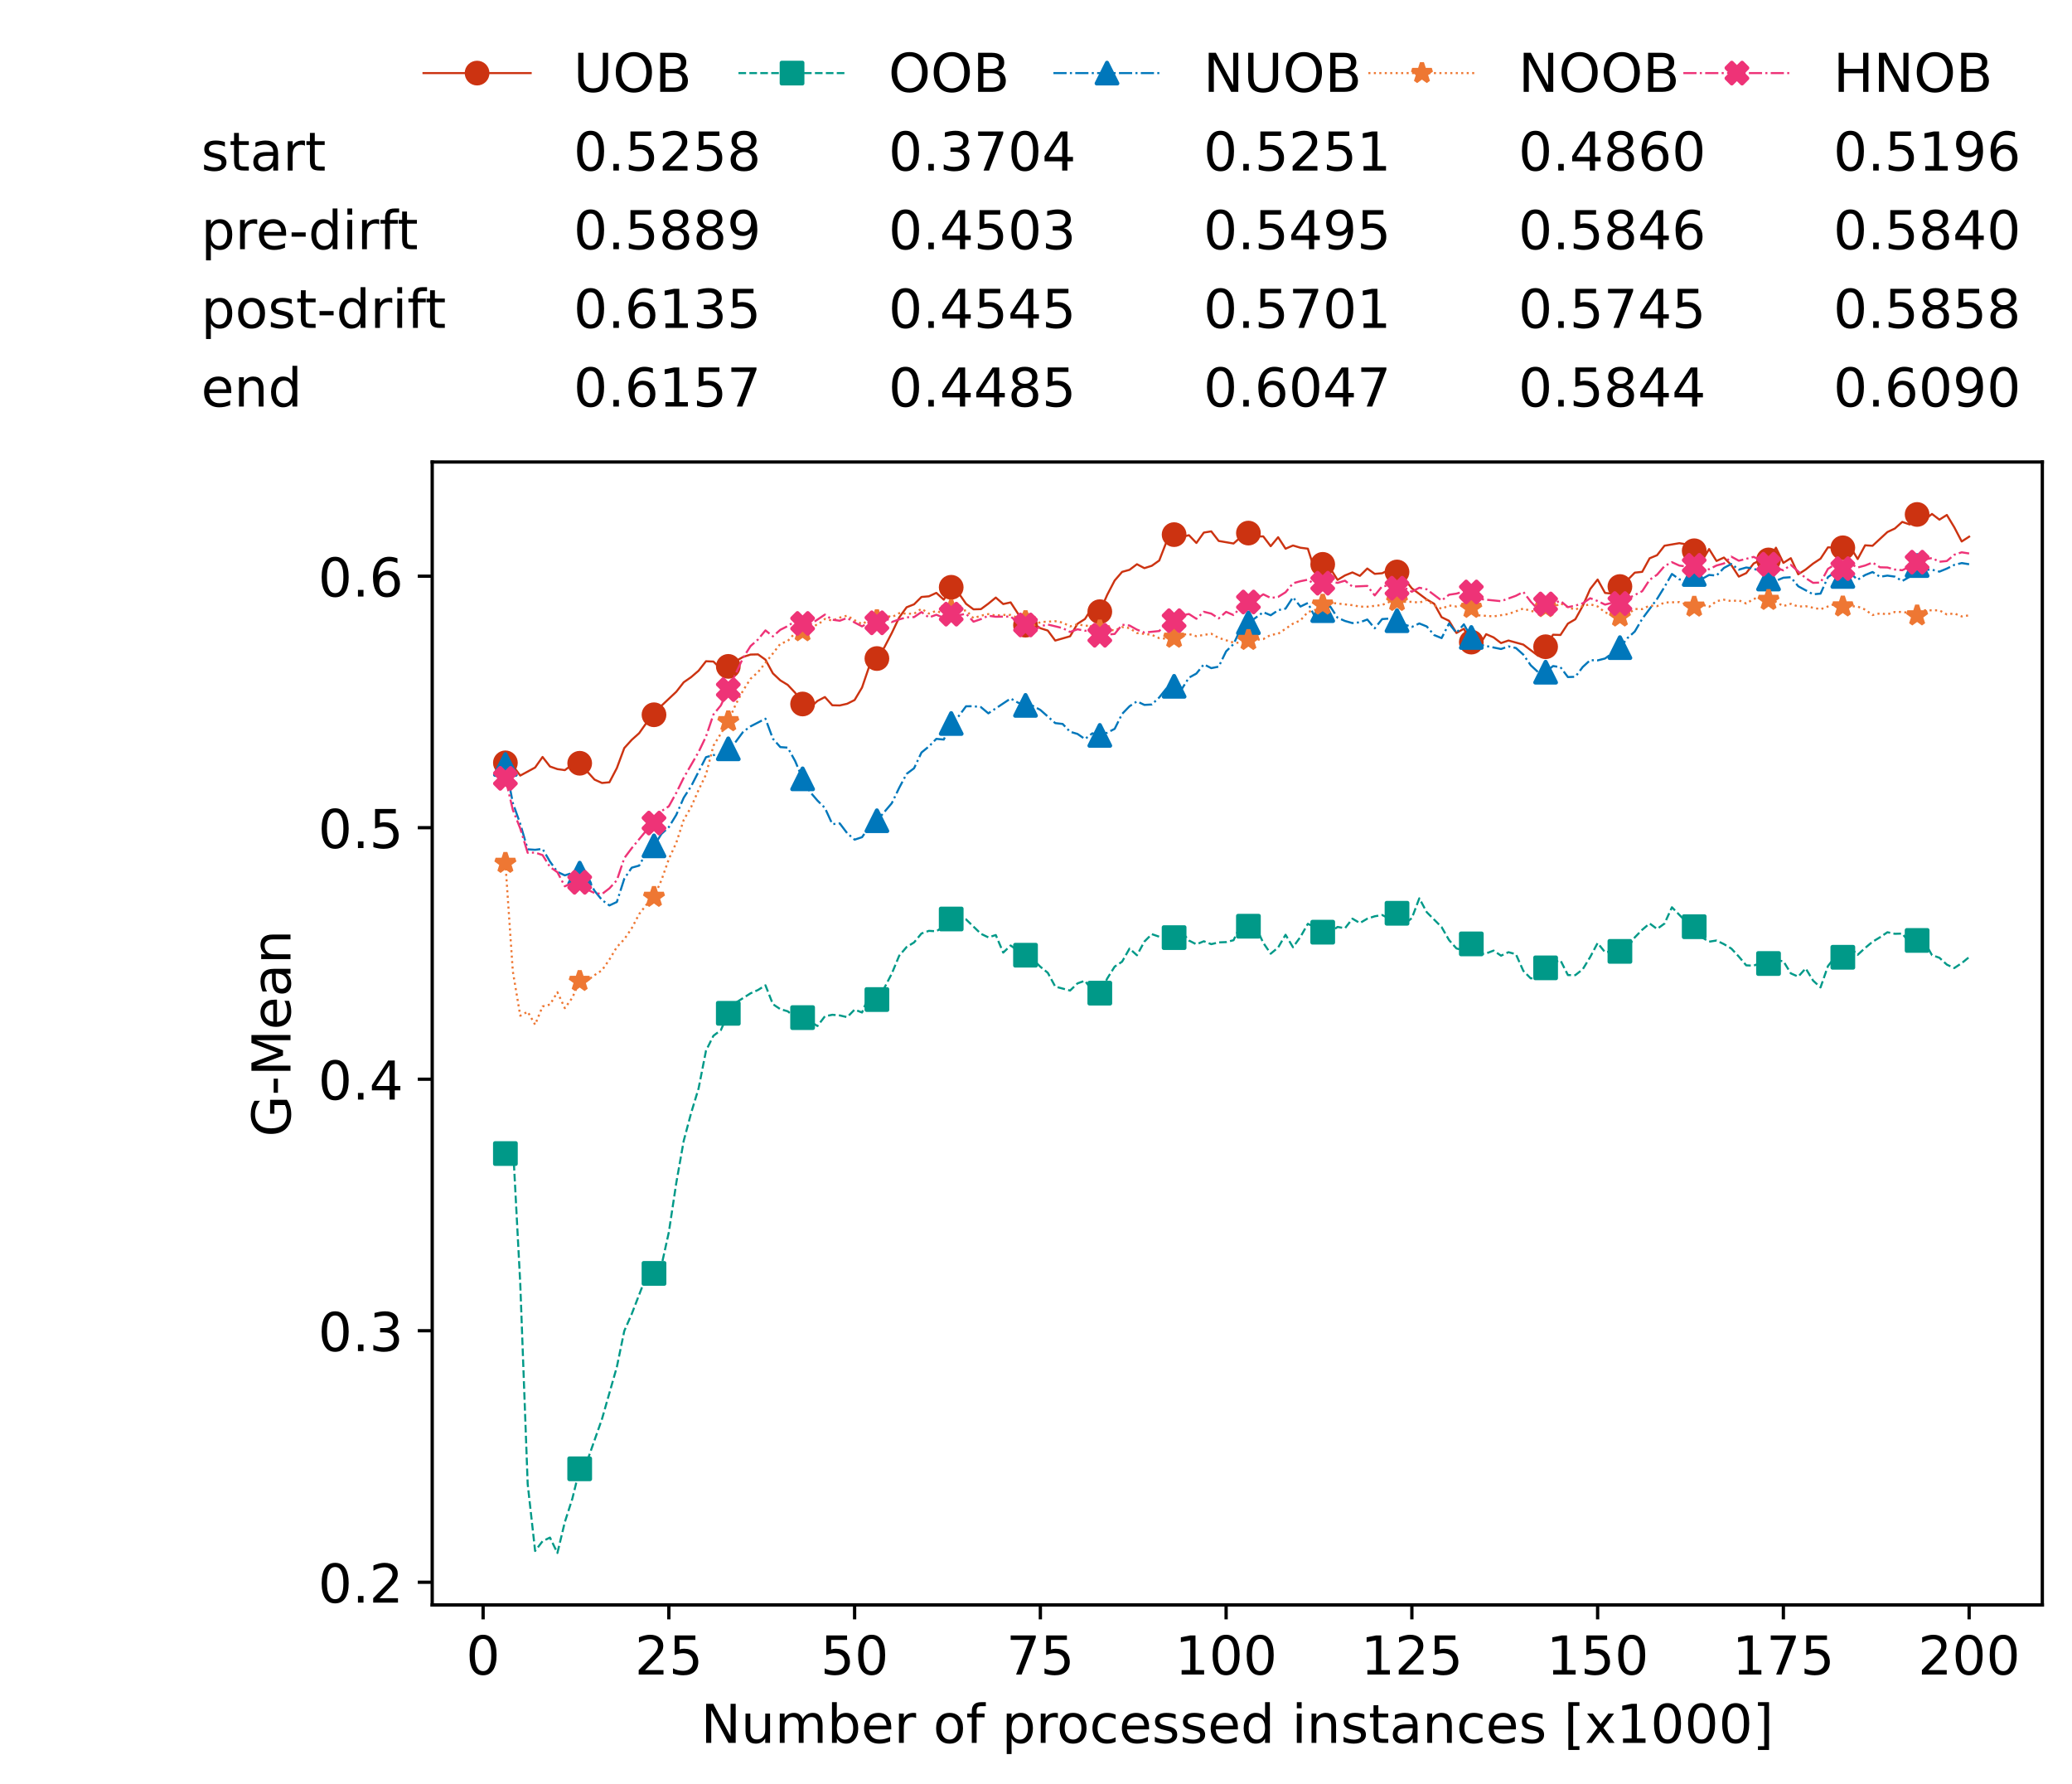<?xml version="1.0" encoding="utf-8" standalone="no"?>
<!DOCTYPE svg PUBLIC "-//W3C//DTD SVG 1.1//EN"
  "http://www.w3.org/Graphics/SVG/1.1/DTD/svg11.dtd">
<!-- Created with matplotlib (https://matplotlib.org/) -->
<svg height="432.615pt" version="1.1" viewBox="0 0 502.65 432.615" width="502.65pt" xmlns="http://www.w3.org/2000/svg" xmlns:xlink="http://www.w3.org/1999/xlink">
 <defs>
  <style type="text/css">*{stroke-linecap:butt;stroke-linejoin:round;}</style>
 </defs>
 <g id="figure_1">
  <g id="patch_1">
   <path d="M 0 432.615 
L 502.65 432.615 
L 502.65 0 
L 0 0 
z
" style="fill:#ffffff;"/>
  </g>
  <g id="axes_1">
   <g id="patch_2">
    <path d="M 104.85 389.252 
L 495.45 389.252 
L 495.45 112.052 
L 104.85 112.052 
z
" style="fill:#ffffff;"/>
   </g>
   <g id="matplotlib.axis_1">
    <g id="xtick_1">
     <g id="line2d_1">
      <defs>
       <path d="M 0 0 
L 0 3.5 
" id="m972897c49e" style="stroke:#000000;stroke-width:0.8;"/>
      </defs>
      <g>
       <use style="stroke:#000000;stroke-width:0.8;" x="117.197" xlink:href="#m972897c49e" y="389.252"/>
      </g>
     </g>
     <g id="text_1">
      <!-- 0 -->
      <g transform="translate(113.061 406.13)scale(0.13 -0.13)">
       <defs>
        <path d="M 31.781 66.406 
Q 24.172 66.406 20.328 58.906 
Q 16.5 51.422 16.5 36.375 
Q 16.5 21.391 20.328 13.891 
Q 24.172 6.391 31.781 6.391 
Q 39.453 6.391 43.281 13.891 
Q 47.125 21.391 47.125 36.375 
Q 47.125 51.422 43.281 58.906 
Q 39.453 66.406 31.781 66.406 
z
M 31.781 74.219 
Q 44.047 74.219 50.516 64.516 
Q 56.984 54.828 56.984 36.375 
Q 56.984 17.969 50.516 8.266 
Q 44.047 -1.422 31.781 -1.422 
Q 19.531 -1.422 13.062 8.266 
Q 6.594 17.969 6.594 36.375 
Q 6.594 54.828 13.062 64.516 
Q 19.531 74.219 31.781 74.219 
z
" id="DejaVuSans-48"/>
       </defs>
       <use xlink:href="#DejaVuSans-48"/>
      </g>
     </g>
    </g>
    <g id="xtick_2">
     <g id="line2d_2">
      <g>
       <use style="stroke:#000000;stroke-width:0.8;" x="162.259" xlink:href="#m972897c49e" y="389.252"/>
      </g>
     </g>
     <g id="text_2">
      <!-- 25 -->
      <g transform="translate(153.988 406.13)scale(0.13 -0.13)">
       <defs>
        <path d="M 19.188 8.297 
L 53.609 8.297 
L 53.609 0 
L 7.328 0 
L 7.328 8.297 
Q 12.938 14.109 22.625 23.891 
Q 32.328 33.688 34.812 36.531 
Q 39.547 41.844 41.422 45.531 
Q 43.312 49.219 43.312 52.781 
Q 43.312 58.594 39.234 62.25 
Q 35.156 65.922 28.609 65.922 
Q 23.969 65.922 18.812 64.312 
Q 13.672 62.703 7.812 59.422 
L 7.812 69.391 
Q 13.766 71.781 18.938 73 
Q 24.125 74.219 28.422 74.219 
Q 39.75 74.219 46.484 68.547 
Q 53.219 62.891 53.219 53.422 
Q 53.219 48.922 51.531 44.891 
Q 49.859 40.875 45.406 35.406 
Q 44.188 33.984 37.641 27.219 
Q 31.109 20.453 19.188 8.297 
z
" id="DejaVuSans-50"/>
        <path d="M 10.797 72.906 
L 49.516 72.906 
L 49.516 64.594 
L 19.828 64.594 
L 19.828 46.734 
Q 21.969 47.469 24.109 47.828 
Q 26.266 48.188 28.422 48.188 
Q 40.625 48.188 47.75 41.5 
Q 54.891 34.812 54.891 23.391 
Q 54.891 11.625 47.562 5.094 
Q 40.234 -1.422 26.906 -1.422 
Q 22.312 -1.422 17.547 -0.641 
Q 12.797 0.141 7.719 1.703 
L 7.719 11.625 
Q 12.109 9.234 16.797 8.062 
Q 21.484 6.891 26.703 6.891 
Q 35.156 6.891 40.078 11.328 
Q 45.016 15.766 45.016 23.391 
Q 45.016 31 40.078 35.438 
Q 35.156 39.891 26.703 39.891 
Q 22.75 39.891 18.812 39.016 
Q 14.891 38.141 10.797 36.281 
z
" id="DejaVuSans-53"/>
       </defs>
       <use xlink:href="#DejaVuSans-50"/>
       <use x="63.623" xlink:href="#DejaVuSans-53"/>
      </g>
     </g>
    </g>
    <g id="xtick_3">
     <g id="line2d_3">
      <g>
       <use style="stroke:#000000;stroke-width:0.8;" x="207.322" xlink:href="#m972897c49e" y="389.252"/>
      </g>
     </g>
     <g id="text_3">
      <!-- 50 -->
      <g transform="translate(199.05 406.13)scale(0.13 -0.13)">
       <use xlink:href="#DejaVuSans-53"/>
       <use x="63.623" xlink:href="#DejaVuSans-48"/>
      </g>
     </g>
    </g>
    <g id="xtick_4">
     <g id="line2d_4">
      <g>
       <use style="stroke:#000000;stroke-width:0.8;" x="252.384" xlink:href="#m972897c49e" y="389.252"/>
      </g>
     </g>
     <g id="text_4">
      <!-- 75 -->
      <g transform="translate(244.113 406.13)scale(0.13 -0.13)">
       <defs>
        <path d="M 8.203 72.906 
L 55.078 72.906 
L 55.078 68.703 
L 28.609 0 
L 18.312 0 
L 43.219 64.594 
L 8.203 64.594 
z
" id="DejaVuSans-55"/>
       </defs>
       <use xlink:href="#DejaVuSans-55"/>
       <use x="63.623" xlink:href="#DejaVuSans-53"/>
      </g>
     </g>
    </g>
    <g id="xtick_5">
     <g id="line2d_5">
      <g>
       <use style="stroke:#000000;stroke-width:0.8;" x="297.446" xlink:href="#m972897c49e" y="389.252"/>
      </g>
     </g>
     <g id="text_5">
      <!-- 100 -->
      <g transform="translate(285.039 406.13)scale(0.13 -0.13)">
       <defs>
        <path d="M 12.406 8.297 
L 28.516 8.297 
L 28.516 63.922 
L 10.984 60.406 
L 10.984 69.391 
L 28.422 72.906 
L 38.281 72.906 
L 38.281 8.297 
L 54.391 8.297 
L 54.391 0 
L 12.406 0 
z
" id="DejaVuSans-49"/>
       </defs>
       <use xlink:href="#DejaVuSans-49"/>
       <use x="63.623" xlink:href="#DejaVuSans-48"/>
       <use x="127.246" xlink:href="#DejaVuSans-48"/>
      </g>
     </g>
    </g>
    <g id="xtick_6">
     <g id="line2d_6">
      <g>
       <use style="stroke:#000000;stroke-width:0.8;" x="342.509" xlink:href="#m972897c49e" y="389.252"/>
      </g>
     </g>
     <g id="text_6">
      <!-- 125 -->
      <g transform="translate(330.102 406.13)scale(0.13 -0.13)">
       <use xlink:href="#DejaVuSans-49"/>
       <use x="63.623" xlink:href="#DejaVuSans-50"/>
       <use x="127.246" xlink:href="#DejaVuSans-53"/>
      </g>
     </g>
    </g>
    <g id="xtick_7">
     <g id="line2d_7">
      <g>
       <use style="stroke:#000000;stroke-width:0.8;" x="387.571" xlink:href="#m972897c49e" y="389.252"/>
      </g>
     </g>
     <g id="text_7">
      <!-- 150 -->
      <g transform="translate(375.164 406.13)scale(0.13 -0.13)">
       <use xlink:href="#DejaVuSans-49"/>
       <use x="63.623" xlink:href="#DejaVuSans-53"/>
       <use x="127.246" xlink:href="#DejaVuSans-48"/>
      </g>
     </g>
    </g>
    <g id="xtick_8">
     <g id="line2d_8">
      <g>
       <use style="stroke:#000000;stroke-width:0.8;" x="432.633" xlink:href="#m972897c49e" y="389.252"/>
      </g>
     </g>
     <g id="text_8">
      <!-- 175 -->
      <g transform="translate(420.226 406.13)scale(0.13 -0.13)">
       <use xlink:href="#DejaVuSans-49"/>
       <use x="63.623" xlink:href="#DejaVuSans-55"/>
       <use x="127.246" xlink:href="#DejaVuSans-53"/>
      </g>
     </g>
    </g>
    <g id="xtick_9">
     <g id="line2d_9">
      <g>
       <use style="stroke:#000000;stroke-width:0.8;" x="477.695" xlink:href="#m972897c49e" y="389.252"/>
      </g>
     </g>
     <g id="text_9">
      <!-- 200 -->
      <g transform="translate(465.289 406.13)scale(0.13 -0.13)">
       <use xlink:href="#DejaVuSans-50"/>
       <use x="63.623" xlink:href="#DejaVuSans-48"/>
       <use x="127.246" xlink:href="#DejaVuSans-48"/>
      </g>
     </g>
    </g>
    <g id="text_10">
     <!-- Number of processed instances [x1000] -->
     <g transform="translate(170.025 422.711)scale(0.13 -0.13)">
      <defs>
       <path d="M 9.812 72.906 
L 23.094 72.906 
L 55.422 11.922 
L 55.422 72.906 
L 64.984 72.906 
L 64.984 0 
L 51.703 0 
L 19.391 60.984 
L 19.391 0 
L 9.812 0 
z
" id="DejaVuSans-78"/>
       <path d="M 8.5 21.578 
L 8.5 54.688 
L 17.484 54.688 
L 17.484 21.922 
Q 17.484 14.156 20.5 10.266 
Q 23.531 6.391 29.594 6.391 
Q 36.859 6.391 41.078 11.031 
Q 45.312 15.672 45.312 23.688 
L 45.312 54.688 
L 54.297 54.688 
L 54.297 0 
L 45.312 0 
L 45.312 8.406 
Q 42.047 3.422 37.719 1 
Q 33.406 -1.422 27.688 -1.422 
Q 18.266 -1.422 13.375 4.438 
Q 8.5 10.297 8.5 21.578 
z
M 31.109 56 
z
" id="DejaVuSans-117"/>
       <path d="M 52 44.188 
Q 55.375 50.25 60.062 53.125 
Q 64.75 56 71.094 56 
Q 79.641 56 84.281 50.016 
Q 88.922 44.047 88.922 33.016 
L 88.922 0 
L 79.891 0 
L 79.891 32.719 
Q 79.891 40.578 77.094 44.375 
Q 74.312 48.188 68.609 48.188 
Q 61.625 48.188 57.562 43.547 
Q 53.516 38.922 53.516 30.906 
L 53.516 0 
L 44.484 0 
L 44.484 32.719 
Q 44.484 40.625 41.703 44.406 
Q 38.922 48.188 33.109 48.188 
Q 26.219 48.188 22.156 43.531 
Q 18.109 38.875 18.109 30.906 
L 18.109 0 
L 9.078 0 
L 9.078 54.688 
L 18.109 54.688 
L 18.109 46.188 
Q 21.188 51.219 25.484 53.609 
Q 29.781 56 35.688 56 
Q 41.656 56 45.828 52.969 
Q 50 49.953 52 44.188 
z
" id="DejaVuSans-109"/>
       <path d="M 48.688 27.297 
Q 48.688 37.203 44.609 42.844 
Q 40.531 48.484 33.406 48.484 
Q 26.266 48.484 22.188 42.844 
Q 18.109 37.203 18.109 27.297 
Q 18.109 17.391 22.188 11.75 
Q 26.266 6.109 33.406 6.109 
Q 40.531 6.109 44.609 11.75 
Q 48.688 17.391 48.688 27.297 
z
M 18.109 46.391 
Q 20.953 51.266 25.266 53.625 
Q 29.594 56 35.594 56 
Q 45.562 56 51.781 48.094 
Q 58.016 40.188 58.016 27.297 
Q 58.016 14.406 51.781 6.484 
Q 45.562 -1.422 35.594 -1.422 
Q 29.594 -1.422 25.266 0.953 
Q 20.953 3.328 18.109 8.203 
L 18.109 0 
L 9.078 0 
L 9.078 75.984 
L 18.109 75.984 
z
" id="DejaVuSans-98"/>
       <path d="M 56.203 29.594 
L 56.203 25.203 
L 14.891 25.203 
Q 15.484 15.922 20.484 11.062 
Q 25.484 6.203 34.422 6.203 
Q 39.594 6.203 44.453 7.469 
Q 49.312 8.734 54.109 11.281 
L 54.109 2.781 
Q 49.266 0.734 44.188 -0.344 
Q 39.109 -1.422 33.891 -1.422 
Q 20.797 -1.422 13.156 6.188 
Q 5.516 13.812 5.516 26.812 
Q 5.516 40.234 12.766 48.109 
Q 20.016 56 32.328 56 
Q 43.359 56 49.781 48.891 
Q 56.203 41.797 56.203 29.594 
z
M 47.219 32.234 
Q 47.125 39.594 43.094 43.984 
Q 39.062 48.391 32.422 48.391 
Q 24.906 48.391 20.391 44.141 
Q 15.875 39.891 15.188 32.172 
z
" id="DejaVuSans-101"/>
       <path d="M 41.109 46.297 
Q 39.594 47.172 37.812 47.578 
Q 36.031 48 33.891 48 
Q 26.266 48 22.188 43.047 
Q 18.109 38.094 18.109 28.812 
L 18.109 0 
L 9.078 0 
L 9.078 54.688 
L 18.109 54.688 
L 18.109 46.188 
Q 20.953 51.172 25.484 53.578 
Q 30.031 56 36.531 56 
Q 37.453 56 38.578 55.875 
Q 39.703 55.766 41.062 55.516 
z
" id="DejaVuSans-114"/>
       <path id="DejaVuSans-32"/>
       <path d="M 30.609 48.391 
Q 23.391 48.391 19.188 42.75 
Q 14.984 37.109 14.984 27.297 
Q 14.984 17.484 19.156 11.844 
Q 23.344 6.203 30.609 6.203 
Q 37.797 6.203 41.984 11.859 
Q 46.188 17.531 46.188 27.297 
Q 46.188 37.016 41.984 42.703 
Q 37.797 48.391 30.609 48.391 
z
M 30.609 56 
Q 42.328 56 49.016 48.375 
Q 55.719 40.766 55.719 27.297 
Q 55.719 13.875 49.016 6.219 
Q 42.328 -1.422 30.609 -1.422 
Q 18.844 -1.422 12.172 6.219 
Q 5.516 13.875 5.516 27.297 
Q 5.516 40.766 12.172 48.375 
Q 18.844 56 30.609 56 
z
" id="DejaVuSans-111"/>
       <path d="M 37.109 75.984 
L 37.109 68.5 
L 28.516 68.5 
Q 23.688 68.5 21.797 66.547 
Q 19.922 64.594 19.922 59.516 
L 19.922 54.688 
L 34.719 54.688 
L 34.719 47.703 
L 19.922 47.703 
L 19.922 0 
L 10.891 0 
L 10.891 47.703 
L 2.297 47.703 
L 2.297 54.688 
L 10.891 54.688 
L 10.891 58.5 
Q 10.891 67.625 15.141 71.797 
Q 19.391 75.984 28.609 75.984 
z
" id="DejaVuSans-102"/>
       <path d="M 18.109 8.203 
L 18.109 -20.797 
L 9.078 -20.797 
L 9.078 54.688 
L 18.109 54.688 
L 18.109 46.391 
Q 20.953 51.266 25.266 53.625 
Q 29.594 56 35.594 56 
Q 45.562 56 51.781 48.094 
Q 58.016 40.188 58.016 27.297 
Q 58.016 14.406 51.781 6.484 
Q 45.562 -1.422 35.594 -1.422 
Q 29.594 -1.422 25.266 0.953 
Q 20.953 3.328 18.109 8.203 
z
M 48.688 27.297 
Q 48.688 37.203 44.609 42.844 
Q 40.531 48.484 33.406 48.484 
Q 26.266 48.484 22.188 42.844 
Q 18.109 37.203 18.109 27.297 
Q 18.109 17.391 22.188 11.75 
Q 26.266 6.109 33.406 6.109 
Q 40.531 6.109 44.609 11.75 
Q 48.688 17.391 48.688 27.297 
z
" id="DejaVuSans-112"/>
       <path d="M 48.781 52.594 
L 48.781 44.188 
Q 44.969 46.297 41.141 47.344 
Q 37.312 48.391 33.406 48.391 
Q 24.656 48.391 19.812 42.844 
Q 14.984 37.312 14.984 27.297 
Q 14.984 17.281 19.812 11.734 
Q 24.656 6.203 33.406 6.203 
Q 37.312 6.203 41.141 7.25 
Q 44.969 8.297 48.781 10.406 
L 48.781 2.094 
Q 45.016 0.344 40.984 -0.531 
Q 36.969 -1.422 32.422 -1.422 
Q 20.062 -1.422 12.781 6.344 
Q 5.516 14.109 5.516 27.297 
Q 5.516 40.672 12.859 48.328 
Q 20.219 56 33.016 56 
Q 37.156 56 41.109 55.141 
Q 45.062 54.297 48.781 52.594 
z
" id="DejaVuSans-99"/>
       <path d="M 44.281 53.078 
L 44.281 44.578 
Q 40.484 46.531 36.375 47.5 
Q 32.281 48.484 27.875 48.484 
Q 21.188 48.484 17.844 46.438 
Q 14.5 44.391 14.5 40.281 
Q 14.5 37.156 16.891 35.375 
Q 19.281 33.594 26.516 31.984 
L 29.594 31.297 
Q 39.156 29.25 43.188 25.516 
Q 47.219 21.781 47.219 15.094 
Q 47.219 7.469 41.188 3.016 
Q 35.156 -1.422 24.609 -1.422 
Q 20.219 -1.422 15.453 -0.562 
Q 10.688 0.297 5.422 2 
L 5.422 11.281 
Q 10.406 8.688 15.234 7.391 
Q 20.062 6.109 24.812 6.109 
Q 31.156 6.109 34.562 8.281 
Q 37.984 10.453 37.984 14.406 
Q 37.984 18.062 35.516 20.016 
Q 33.062 21.969 24.703 23.781 
L 21.578 24.516 
Q 13.234 26.266 9.516 29.906 
Q 5.812 33.547 5.812 39.891 
Q 5.812 47.609 11.281 51.797 
Q 16.75 56 26.812 56 
Q 31.781 56 36.172 55.266 
Q 40.578 54.547 44.281 53.078 
z
" id="DejaVuSans-115"/>
       <path d="M 45.406 46.391 
L 45.406 75.984 
L 54.391 75.984 
L 54.391 0 
L 45.406 0 
L 45.406 8.203 
Q 42.578 3.328 38.25 0.953 
Q 33.938 -1.422 27.875 -1.422 
Q 17.969 -1.422 11.734 6.484 
Q 5.516 14.406 5.516 27.297 
Q 5.516 40.188 11.734 48.094 
Q 17.969 56 27.875 56 
Q 33.938 56 38.25 53.625 
Q 42.578 51.266 45.406 46.391 
z
M 14.797 27.297 
Q 14.797 17.391 18.875 11.75 
Q 22.953 6.109 30.078 6.109 
Q 37.203 6.109 41.297 11.75 
Q 45.406 17.391 45.406 27.297 
Q 45.406 37.203 41.297 42.844 
Q 37.203 48.484 30.078 48.484 
Q 22.953 48.484 18.875 42.844 
Q 14.797 37.203 14.797 27.297 
z
" id="DejaVuSans-100"/>
       <path d="M 9.422 54.688 
L 18.406 54.688 
L 18.406 0 
L 9.422 0 
z
M 9.422 75.984 
L 18.406 75.984 
L 18.406 64.594 
L 9.422 64.594 
z
" id="DejaVuSans-105"/>
       <path d="M 54.891 33.016 
L 54.891 0 
L 45.906 0 
L 45.906 32.719 
Q 45.906 40.484 42.875 44.328 
Q 39.844 48.188 33.797 48.188 
Q 26.516 48.188 22.312 43.547 
Q 18.109 38.922 18.109 30.906 
L 18.109 0 
L 9.078 0 
L 9.078 54.688 
L 18.109 54.688 
L 18.109 46.188 
Q 21.344 51.125 25.703 53.562 
Q 30.078 56 35.797 56 
Q 45.219 56 50.047 50.172 
Q 54.891 44.344 54.891 33.016 
z
" id="DejaVuSans-110"/>
       <path d="M 18.312 70.219 
L 18.312 54.688 
L 36.812 54.688 
L 36.812 47.703 
L 18.312 47.703 
L 18.312 18.016 
Q 18.312 11.328 20.141 9.422 
Q 21.969 7.516 27.594 7.516 
L 36.812 7.516 
L 36.812 0 
L 27.594 0 
Q 17.188 0 13.234 3.875 
Q 9.281 7.766 9.281 18.016 
L 9.281 47.703 
L 2.688 47.703 
L 2.688 54.688 
L 9.281 54.688 
L 9.281 70.219 
z
" id="DejaVuSans-116"/>
       <path d="M 34.281 27.484 
Q 23.391 27.484 19.188 25 
Q 14.984 22.516 14.984 16.5 
Q 14.984 11.719 18.141 8.906 
Q 21.297 6.109 26.703 6.109 
Q 34.188 6.109 38.703 11.406 
Q 43.219 16.703 43.219 25.484 
L 43.219 27.484 
z
M 52.203 31.203 
L 52.203 0 
L 43.219 0 
L 43.219 8.297 
Q 40.141 3.328 35.547 0.953 
Q 30.953 -1.422 24.312 -1.422 
Q 15.922 -1.422 10.953 3.297 
Q 6 8.016 6 15.922 
Q 6 25.141 12.172 29.828 
Q 18.359 34.516 30.609 34.516 
L 43.219 34.516 
L 43.219 35.406 
Q 43.219 41.609 39.141 45 
Q 35.062 48.391 27.688 48.391 
Q 23 48.391 18.547 47.266 
Q 14.109 46.141 10.016 43.891 
L 10.016 52.203 
Q 14.938 54.109 19.578 55.047 
Q 24.219 56 28.609 56 
Q 40.484 56 46.344 49.844 
Q 52.203 43.703 52.203 31.203 
z
" id="DejaVuSans-97"/>
       <path d="M 8.594 75.984 
L 29.297 75.984 
L 29.297 69 
L 17.578 69 
L 17.578 -6.203 
L 29.297 -6.203 
L 29.297 -13.188 
L 8.594 -13.188 
z
" id="DejaVuSans-91"/>
       <path d="M 54.891 54.688 
L 35.109 28.078 
L 55.906 0 
L 45.312 0 
L 29.391 21.484 
L 13.484 0 
L 2.875 0 
L 24.125 28.609 
L 4.688 54.688 
L 15.281 54.688 
L 29.781 35.203 
L 44.281 54.688 
z
" id="DejaVuSans-120"/>
       <path d="M 30.422 75.984 
L 30.422 -13.188 
L 9.719 -13.188 
L 9.719 -6.203 
L 21.391 -6.203 
L 21.391 69 
L 9.719 69 
L 9.719 75.984 
z
" id="DejaVuSans-93"/>
      </defs>
      <use xlink:href="#DejaVuSans-78"/>
      <use x="74.805" xlink:href="#DejaVuSans-117"/>
      <use x="138.184" xlink:href="#DejaVuSans-109"/>
      <use x="235.596" xlink:href="#DejaVuSans-98"/>
      <use x="299.072" xlink:href="#DejaVuSans-101"/>
      <use x="360.596" xlink:href="#DejaVuSans-114"/>
      <use x="401.709" xlink:href="#DejaVuSans-32"/>
      <use x="433.496" xlink:href="#DejaVuSans-111"/>
      <use x="494.678" xlink:href="#DejaVuSans-102"/>
      <use x="529.883" xlink:href="#DejaVuSans-32"/>
      <use x="561.67" xlink:href="#DejaVuSans-112"/>
      <use x="625.146" xlink:href="#DejaVuSans-114"/>
      <use x="664.01" xlink:href="#DejaVuSans-111"/>
      <use x="725.191" xlink:href="#DejaVuSans-99"/>
      <use x="780.172" xlink:href="#DejaVuSans-101"/>
      <use x="841.695" xlink:href="#DejaVuSans-115"/>
      <use x="893.795" xlink:href="#DejaVuSans-115"/>
      <use x="945.895" xlink:href="#DejaVuSans-101"/>
      <use x="1007.418" xlink:href="#DejaVuSans-100"/>
      <use x="1070.895" xlink:href="#DejaVuSans-32"/>
      <use x="1102.682" xlink:href="#DejaVuSans-105"/>
      <use x="1130.465" xlink:href="#DejaVuSans-110"/>
      <use x="1193.844" xlink:href="#DejaVuSans-115"/>
      <use x="1245.943" xlink:href="#DejaVuSans-116"/>
      <use x="1285.152" xlink:href="#DejaVuSans-97"/>
      <use x="1346.432" xlink:href="#DejaVuSans-110"/>
      <use x="1409.811" xlink:href="#DejaVuSans-99"/>
      <use x="1464.791" xlink:href="#DejaVuSans-101"/>
      <use x="1526.314" xlink:href="#DejaVuSans-115"/>
      <use x="1578.414" xlink:href="#DejaVuSans-32"/>
      <use x="1610.201" xlink:href="#DejaVuSans-91"/>
      <use x="1649.215" xlink:href="#DejaVuSans-120"/>
      <use x="1708.395" xlink:href="#DejaVuSans-49"/>
      <use x="1772.018" xlink:href="#DejaVuSans-48"/>
      <use x="1835.641" xlink:href="#DejaVuSans-48"/>
      <use x="1899.264" xlink:href="#DejaVuSans-48"/>
      <use x="1962.887" xlink:href="#DejaVuSans-93"/>
     </g>
    </g>
   </g>
   <g id="matplotlib.axis_2">
    <g id="ytick_1">
     <g id="line2d_10">
      <defs>
       <path d="M 0 0 
L -3.5 0 
" id="m1c2f0791c2" style="stroke:#000000;stroke-width:0.8;"/>
      </defs>
      <g>
       <use style="stroke:#000000;stroke-width:0.8;" x="104.85" xlink:href="#m1c2f0791c2" y="383.75"/>
      </g>
     </g>
     <g id="text_11">
      <!-- 0.2 -->
      <g transform="translate(77.176 388.689)scale(0.13 -0.13)">
       <defs>
        <path d="M 10.688 12.406 
L 21 12.406 
L 21 0 
L 10.688 0 
z
" id="DejaVuSans-46"/>
       </defs>
       <use xlink:href="#DejaVuSans-48"/>
       <use x="63.623" xlink:href="#DejaVuSans-46"/>
       <use x="95.41" xlink:href="#DejaVuSans-50"/>
      </g>
     </g>
    </g>
    <g id="ytick_2">
     <g id="line2d_11">
      <g>
       <use style="stroke:#000000;stroke-width:0.8;" x="104.85" xlink:href="#m1c2f0791c2" y="322.748"/>
      </g>
     </g>
     <g id="text_12">
      <!-- 0.3 -->
      <g transform="translate(77.176 327.687)scale(0.13 -0.13)">
       <defs>
        <path d="M 40.578 39.312 
Q 47.656 37.797 51.625 33 
Q 55.609 28.219 55.609 21.188 
Q 55.609 10.406 48.188 4.484 
Q 40.766 -1.422 27.094 -1.422 
Q 22.516 -1.422 17.656 -0.516 
Q 12.797 0.391 7.625 2.203 
L 7.625 11.719 
Q 11.719 9.328 16.594 8.109 
Q 21.484 6.891 26.812 6.891 
Q 36.078 6.891 40.938 10.547 
Q 45.797 14.203 45.797 21.188 
Q 45.797 27.641 41.281 31.266 
Q 36.766 34.906 28.719 34.906 
L 20.219 34.906 
L 20.219 43.016 
L 29.109 43.016 
Q 36.375 43.016 40.234 45.922 
Q 44.094 48.828 44.094 54.297 
Q 44.094 59.906 40.109 62.906 
Q 36.141 65.922 28.719 65.922 
Q 24.656 65.922 20.016 65.031 
Q 15.375 64.156 9.812 62.312 
L 9.812 71.094 
Q 15.438 72.656 20.344 73.438 
Q 25.25 74.219 29.594 74.219 
Q 40.828 74.219 47.359 69.109 
Q 53.906 64.016 53.906 55.328 
Q 53.906 49.266 50.438 45.094 
Q 46.969 40.922 40.578 39.312 
z
" id="DejaVuSans-51"/>
       </defs>
       <use xlink:href="#DejaVuSans-48"/>
       <use x="63.623" xlink:href="#DejaVuSans-46"/>
       <use x="95.41" xlink:href="#DejaVuSans-51"/>
      </g>
     </g>
    </g>
    <g id="ytick_3">
     <g id="line2d_12">
      <g>
       <use style="stroke:#000000;stroke-width:0.8;" x="104.85" xlink:href="#m1c2f0791c2" y="261.747"/>
      </g>
     </g>
     <g id="text_13">
      <!-- 0.4 -->
      <g transform="translate(77.176 266.686)scale(0.13 -0.13)">
       <defs>
        <path d="M 37.797 64.312 
L 12.891 25.391 
L 37.797 25.391 
z
M 35.203 72.906 
L 47.609 72.906 
L 47.609 25.391 
L 58.016 25.391 
L 58.016 17.188 
L 47.609 17.188 
L 47.609 0 
L 37.797 0 
L 37.797 17.188 
L 4.891 17.188 
L 4.891 26.703 
z
" id="DejaVuSans-52"/>
       </defs>
       <use xlink:href="#DejaVuSans-48"/>
       <use x="63.623" xlink:href="#DejaVuSans-46"/>
       <use x="95.41" xlink:href="#DejaVuSans-52"/>
      </g>
     </g>
    </g>
    <g id="ytick_4">
     <g id="line2d_13">
      <g>
       <use style="stroke:#000000;stroke-width:0.8;" x="104.85" xlink:href="#m1c2f0791c2" y="200.746"/>
      </g>
     </g>
     <g id="text_14">
      <!-- 0.5 -->
      <g transform="translate(77.176 205.685)scale(0.13 -0.13)">
       <use xlink:href="#DejaVuSans-48"/>
       <use x="63.623" xlink:href="#DejaVuSans-46"/>
       <use x="95.41" xlink:href="#DejaVuSans-53"/>
      </g>
     </g>
    </g>
    <g id="ytick_5">
     <g id="line2d_14">
      <g>
       <use style="stroke:#000000;stroke-width:0.8;" x="104.85" xlink:href="#m1c2f0791c2" y="139.745"/>
      </g>
     </g>
     <g id="text_15">
      <!-- 0.6 -->
      <g transform="translate(77.176 144.684)scale(0.13 -0.13)">
       <defs>
        <path d="M 33.016 40.375 
Q 26.375 40.375 22.484 35.828 
Q 18.609 31.297 18.609 23.391 
Q 18.609 15.531 22.484 10.953 
Q 26.375 6.391 33.016 6.391 
Q 39.656 6.391 43.531 10.953 
Q 47.406 15.531 47.406 23.391 
Q 47.406 31.297 43.531 35.828 
Q 39.656 40.375 33.016 40.375 
z
M 52.594 71.297 
L 52.594 62.312 
Q 48.875 64.062 45.094 64.984 
Q 41.312 65.922 37.594 65.922 
Q 27.828 65.922 22.672 59.328 
Q 17.531 52.734 16.797 39.406 
Q 19.672 43.656 24.016 45.922 
Q 28.375 48.188 33.594 48.188 
Q 44.578 48.188 50.953 41.516 
Q 57.328 34.859 57.328 23.391 
Q 57.328 12.156 50.688 5.359 
Q 44.047 -1.422 33.016 -1.422 
Q 20.359 -1.422 13.672 8.266 
Q 6.984 17.969 6.984 36.375 
Q 6.984 53.656 15.188 63.938 
Q 23.391 74.219 37.203 74.219 
Q 40.922 74.219 44.703 73.484 
Q 48.484 72.75 52.594 71.297 
z
" id="DejaVuSans-54"/>
       </defs>
       <use xlink:href="#DejaVuSans-48"/>
       <use x="63.623" xlink:href="#DejaVuSans-46"/>
       <use x="95.41" xlink:href="#DejaVuSans-54"/>
      </g>
     </g>
    </g>
    <g id="text_16">
     <!-- G-Mean -->
     <g transform="translate(70.472 275.744)rotate(-90)scale(0.13 -0.13)">
      <defs>
       <path d="M 59.516 10.406 
L 59.516 29.984 
L 43.406 29.984 
L 43.406 38.094 
L 69.281 38.094 
L 69.281 6.781 
Q 63.578 2.734 56.688 0.656 
Q 49.812 -1.422 42 -1.422 
Q 24.906 -1.422 15.25 8.562 
Q 5.609 18.562 5.609 36.375 
Q 5.609 54.25 15.25 64.234 
Q 24.906 74.219 42 74.219 
Q 49.125 74.219 55.547 72.453 
Q 61.969 70.703 67.391 67.281 
L 67.391 56.781 
Q 61.922 61.422 55.766 63.766 
Q 49.609 66.109 42.828 66.109 
Q 29.438 66.109 22.719 58.641 
Q 16.016 51.172 16.016 36.375 
Q 16.016 21.625 22.719 14.156 
Q 29.438 6.688 42.828 6.688 
Q 48.047 6.688 52.141 7.594 
Q 56.25 8.5 59.516 10.406 
z
" id="DejaVuSans-71"/>
       <path d="M 4.891 31.391 
L 31.203 31.391 
L 31.203 23.391 
L 4.891 23.391 
z
" id="DejaVuSans-45"/>
       <path d="M 9.812 72.906 
L 24.516 72.906 
L 43.109 23.297 
L 61.812 72.906 
L 76.516 72.906 
L 76.516 0 
L 66.891 0 
L 66.891 64.016 
L 48.094 14.016 
L 38.188 14.016 
L 19.391 64.016 
L 19.391 0 
L 9.812 0 
z
" id="DejaVuSans-77"/>
      </defs>
      <use xlink:href="#DejaVuSans-71"/>
      <use x="77.49" xlink:href="#DejaVuSans-45"/>
      <use x="113.574" xlink:href="#DejaVuSans-77"/>
      <use x="199.854" xlink:href="#DejaVuSans-101"/>
      <use x="261.377" xlink:href="#DejaVuSans-97"/>
      <use x="322.656" xlink:href="#DejaVuSans-110"/>
     </g>
    </g>
   </g>
   <g id="line2d_15"/>
   <g id="line2d_16"/>
   <g id="line2d_17"/>
   <g id="line2d_18"/>
   <g id="line2d_19"/>
   <g id="line2d_20">
    <path clip-path="url(#pc097e7547b)" d="M 122.605 185.014 
L 124.407 185.712 
L 126.21 188.103 
L 129.815 186.151 
L 131.617 183.589 
L 133.419 185.901 
L 135.222 186.535 
L 137.024 186.788 
L 138.827 185.45 
L 140.629 185.118 
L 144.234 189.083 
L 146.037 189.899 
L 147.839 189.731 
L 149.642 186.286 
L 151.444 181.433 
L 153.247 179.44 
L 155.049 177.828 
L 156.852 175.273 
L 158.654 173.355 
L 160.457 171.174 
L 164.062 167.777 
L 165.864 165.474 
L 167.667 164.224 
L 169.469 162.673 
L 171.272 160.37 
L 173.074 160.453 
L 174.877 162.247 
L 176.679 161.622 
L 178.482 160.34 
L 180.284 159.325 
L 182.087 158.753 
L 183.889 158.711 
L 185.692 159.994 
L 187.494 163.314 
L 189.297 165.012 
L 191.099 166.109 
L 192.902 168.022 
L 194.704 170.743 
L 196.507 171.593 
L 198.309 170.006 
L 200.112 169.057 
L 201.914 171.053 
L 203.717 171.094 
L 205.519 170.686 
L 207.322 169.779 
L 209.124 166.743 
L 210.927 161.442 
L 212.729 159.718 
L 214.532 157.009 
L 216.334 153.541 
L 218.137 149.76 
L 219.939 147.281 
L 221.742 146.572 
L 223.544 144.783 
L 225.347 144.626 
L 227.149 143.79 
L 228.952 145.445 
L 230.754 142.434 
L 232.557 143.849 
L 234.359 146.445 
L 236.162 147.783 
L 237.964 147.736 
L 239.767 146.407 
L 241.569 144.931 
L 243.372 146.501 
L 245.174 146.101 
L 248.779 151.627 
L 250.581 151.227 
L 252.384 152.363 
L 254.186 152.934 
L 255.989 155.357 
L 259.594 154.322 
L 261.396 151.282 
L 263.199 150.134 
L 265.001 147.289 
L 266.804 148.354 
L 268.606 144.257 
L 270.409 140.795 
L 272.211 138.702 
L 274.014 138.199 
L 275.816 136.843 
L 277.619 137.795 
L 279.421 137.22 
L 281.224 135.94 
L 283.026 131.284 
L 284.829 129.666 
L 286.631 130.254 
L 288.434 129.81 
L 290.236 131.687 
L 292.039 129.168 
L 293.841 128.871 
L 295.644 131.198 
L 299.249 131.819 
L 301.051 130.208 
L 302.854 129.291 
L 304.656 130.124 
L 306.459 130.094 
L 308.261 132.471 
L 310.064 130.294 
L 311.866 133.079 
L 313.669 132.304 
L 315.471 132.842 
L 317.274 133.074 
L 319.076 138.711 
L 320.879 136.875 
L 322.681 137.808 
L 324.484 140.646 
L 326.286 139.556 
L 328.089 138.832 
L 329.891 139.668 
L 331.694 137.884 
L 333.496 139.181 
L 335.299 139.03 
L 337.101 138.15 
L 338.904 138.721 
L 340.706 140.439 
L 342.509 142.695 
L 346.114 145.393 
L 347.916 146.432 
L 349.719 149.691 
L 351.521 150.57 
L 353.324 153.528 
L 355.126 152.492 
L 356.928 155.733 
L 358.731 156.761 
L 360.533 153.811 
L 362.336 154.595 
L 364.138 155.964 
L 365.941 155.349 
L 369.546 156.339 
L 373.151 159.06 
L 374.953 156.857 
L 376.756 153.943 
L 378.558 154.004 
L 380.361 151.249 
L 382.163 150.192 
L 383.966 146.939 
L 385.768 142.861 
L 387.571 140.555 
L 389.373 143.81 
L 391.176 143.985 
L 392.978 142.253 
L 394.781 140.73 
L 396.583 138.887 
L 398.386 138.69 
L 400.188 135.4 
L 401.991 134.659 
L 403.793 132.353 
L 407.398 131.739 
L 409.201 132.032 
L 411.003 133.576 
L 412.806 136.201 
L 414.608 133.162 
L 416.411 136.055 
L 418.213 135.225 
L 420.016 137.063 
L 421.818 139.846 
L 423.621 138.995 
L 425.423 136.662 
L 427.226 135.77 
L 429.028 135.805 
L 430.831 132.838 
L 432.633 136.52 
L 434.436 135.379 
L 436.238 139.29 
L 438.041 138.127 
L 439.843 136.688 
L 441.646 135.498 
L 443.448 132.754 
L 447.053 132.858 
L 448.856 132.603 
L 450.658 135.592 
L 452.461 132.256 
L 454.263 132.372 
L 457.868 129.038 
L 459.671 128.189 
L 461.473 126.578 
L 463.276 127.201 
L 465.078 124.774 
L 466.881 126.056 
L 468.683 124.652 
L 470.485 126.034 
L 472.288 124.894 
L 474.09 127.881 
L 475.893 131.326 
L 477.695 130.163 
L 477.695 130.163 
" style="fill:none;stroke:#cc3311;stroke-linecap:square;stroke-width:0.5;"/>
    <defs>
     <path d="M 0 2.5 
C 0.663 2.5 1.299 2.237 1.768 1.768 
C 2.237 1.299 2.5 0.663 2.5 0 
C 2.5 -0.663 2.237 -1.299 1.768 -1.768 
C 1.299 -2.237 0.663 -2.5 0 -2.5 
C -0.663 -2.5 -1.299 -2.237 -1.768 -1.768 
C -2.237 -1.299 -2.5 -0.663 -2.5 0 
C -2.5 0.663 -2.237 1.299 -1.768 1.768 
C -1.299 2.237 -0.663 2.5 0 2.5 
z
" id="m7dddf06953" style="stroke:#cc3311;"/>
    </defs>
    <g clip-path="url(#pc097e7547b)">
     <use style="fill:#cc3311;stroke:#cc3311;" x="122.605" xlink:href="#m7dddf06953" y="185.014"/>
     <use style="fill:#cc3311;stroke:#cc3311;" x="140.629" xlink:href="#m7dddf06953" y="185.118"/>
     <use style="fill:#cc3311;stroke:#cc3311;" x="158.654" xlink:href="#m7dddf06953" y="173.355"/>
     <use style="fill:#cc3311;stroke:#cc3311;" x="176.679" xlink:href="#m7dddf06953" y="161.622"/>
     <use style="fill:#cc3311;stroke:#cc3311;" x="194.704" xlink:href="#m7dddf06953" y="170.743"/>
     <use style="fill:#cc3311;stroke:#cc3311;" x="212.729" xlink:href="#m7dddf06953" y="159.718"/>
     <use style="fill:#cc3311;stroke:#cc3311;" x="230.754" xlink:href="#m7dddf06953" y="142.434"/>
     <use style="fill:#cc3311;stroke:#cc3311;" x="248.779" xlink:href="#m7dddf06953" y="151.627"/>
     <use style="fill:#cc3311;stroke:#cc3311;" x="266.804" xlink:href="#m7dddf06953" y="148.354"/>
     <use style="fill:#cc3311;stroke:#cc3311;" x="284.829" xlink:href="#m7dddf06953" y="129.666"/>
     <use style="fill:#cc3311;stroke:#cc3311;" x="302.854" xlink:href="#m7dddf06953" y="129.291"/>
     <use style="fill:#cc3311;stroke:#cc3311;" x="320.879" xlink:href="#m7dddf06953" y="136.875"/>
     <use style="fill:#cc3311;stroke:#cc3311;" x="338.904" xlink:href="#m7dddf06953" y="138.721"/>
     <use style="fill:#cc3311;stroke:#cc3311;" x="356.928" xlink:href="#m7dddf06953" y="155.733"/>
     <use style="fill:#cc3311;stroke:#cc3311;" x="374.953" xlink:href="#m7dddf06953" y="156.857"/>
     <use style="fill:#cc3311;stroke:#cc3311;" x="392.978" xlink:href="#m7dddf06953" y="142.253"/>
     <use style="fill:#cc3311;stroke:#cc3311;" x="411.003" xlink:href="#m7dddf06953" y="133.576"/>
     <use style="fill:#cc3311;stroke:#cc3311;" x="429.028" xlink:href="#m7dddf06953" y="135.805"/>
     <use style="fill:#cc3311;stroke:#cc3311;" x="447.053" xlink:href="#m7dddf06953" y="132.858"/>
     <use style="fill:#cc3311;stroke:#cc3311;" x="465.078" xlink:href="#m7dddf06953" y="124.774"/>
    </g>
   </g>
   <g id="line2d_21"/>
   <g id="line2d_22"/>
   <g id="line2d_23"/>
   <g id="line2d_24"/>
   <g id="line2d_25">
    <path clip-path="url(#pc097e7547b)" d="M 122.605 279.776 
L 124.407 277.223 
L 126.21 311.313 
L 128.012 359.923 
L 129.815 376.164 
L 131.617 373.798 
L 133.419 372.914 
L 135.222 376.652 
L 137.024 369.151 
L 138.827 363.542 
L 140.629 356.238 
L 142.432 354.399 
L 146.037 344.153 
L 149.642 331.542 
L 151.444 322.803 
L 153.247 318.693 
L 156.852 309.355 
L 158.654 308.841 
L 160.457 307.001 
L 162.259 298.832 
L 164.062 286.891 
L 165.864 276.686 
L 167.667 269.925 
L 169.469 263.98 
L 171.272 254.818 
L 173.074 251.203 
L 174.877 249.836 
L 176.679 245.764 
L 178.482 243.2 
L 182.087 240.909 
L 183.889 240.107 
L 185.692 238.968 
L 187.494 243.544 
L 189.297 244.753 
L 191.099 245.272 
L 192.902 246.768 
L 194.704 246.806 
L 196.507 247.731 
L 198.309 248.839 
L 200.112 246.495 
L 201.914 246.117 
L 203.717 246.275 
L 205.519 246.696 
L 207.322 244.858 
L 209.124 245.57 
L 210.927 241.204 
L 212.729 242.423 
L 214.532 239.609 
L 216.334 236.152 
L 218.137 231.794 
L 219.939 229.685 
L 221.742 228.573 
L 223.544 226.401 
L 225.347 225.763 
L 227.149 225.862 
L 228.952 224.717 
L 230.754 222.89 
L 232.557 222.705 
L 234.359 222.989 
L 237.964 226.478 
L 239.767 227.343 
L 241.569 226.781 
L 243.372 231.039 
L 245.174 229.311 
L 246.976 230.593 
L 250.581 232.701 
L 252.384 234.467 
L 254.186 235.932 
L 255.989 239.279 
L 259.594 240.243 
L 261.396 238.502 
L 263.199 237.858 
L 265.001 240.3 
L 266.804 240.866 
L 268.606 237.323 
L 270.409 234.436 
L 272.211 233.236 
L 274.014 230.061 
L 275.816 231.684 
L 277.619 228.365 
L 279.421 226.559 
L 281.224 227.184 
L 283.026 226.954 
L 284.829 227.405 
L 286.631 225.97 
L 288.434 228.111 
L 290.236 229.029 
L 292.039 228.289 
L 293.841 228.991 
L 295.644 228.561 
L 297.446 228.491 
L 299.249 228.033 
L 301.051 224.265 
L 302.854 224.638 
L 304.656 224.858 
L 306.459 228.662 
L 308.261 231.302 
L 310.064 229.804 
L 311.866 226.713 
L 313.669 229.737 
L 315.471 227.23 
L 317.274 224.056 
L 319.076 224.919 
L 320.879 226.09 
L 322.681 226.102 
L 324.484 224.812 
L 326.286 225.133 
L 328.089 222.808 
L 329.891 223.87 
L 331.694 222.814 
L 333.496 222.231 
L 335.299 221.921 
L 337.101 222.831 
L 338.904 221.497 
L 340.706 224.099 
L 342.509 222.67 
L 344.311 217.875 
L 346.114 221.234 
L 349.719 224.842 
L 351.521 227.992 
L 353.324 230.029 
L 355.126 230.528 
L 356.928 228.928 
L 358.731 231.47 
L 360.533 231.24 
L 362.336 230.549 
L 364.138 231.782 
L 365.941 230.94 
L 367.743 231.423 
L 369.546 235.471 
L 371.348 237.288 
L 373.151 237.11 
L 374.953 234.736 
L 376.756 233.377 
L 378.558 232.915 
L 380.361 236.487 
L 382.163 236.499 
L 383.966 235.077 
L 385.768 232.109 
L 387.571 228.717 
L 389.373 230.958 
L 391.176 230.693 
L 392.978 230.743 
L 394.781 229.872 
L 396.583 227.348 
L 398.386 225.498 
L 400.188 223.969 
L 401.991 225.307 
L 403.793 223.998 
L 405.596 220.042 
L 409.201 223.727 
L 411.003 224.754 
L 412.806 227.294 
L 414.608 228.388 
L 416.411 228.104 
L 418.213 228.984 
L 420.016 230.068 
L 421.818 231.998 
L 423.621 234.13 
L 425.423 234.208 
L 427.226 233.489 
L 429.028 233.682 
L 430.831 232.938 
L 432.633 233.116 
L 434.436 236.075 
L 436.238 236.872 
L 438.041 234.867 
L 439.843 237.833 
L 441.646 239.48 
L 443.448 234.304 
L 445.251 232.014 
L 447.053 232.174 
L 448.856 229.833 
L 450.658 231.575 
L 452.461 229.914 
L 454.263 228.412 
L 456.066 227.328 
L 457.868 226.103 
L 459.671 226.476 
L 461.473 226.422 
L 463.276 228.661 
L 465.078 228.09 
L 466.881 228.462 
L 468.683 231.655 
L 470.485 232.289 
L 472.288 233.953 
L 474.09 234.784 
L 475.893 233.597 
L 477.695 232.132 
L 477.695 232.132 
" style="fill:none;stroke:#009988;stroke-dasharray:1.85,0.8;stroke-dashoffset:0;stroke-width:0.5;"/>
    <defs>
     <path d="M -2.5 2.5 
L 2.5 2.5 
L 2.5 -2.5 
L -2.5 -2.5 
z
" id="m7777d49862" style="stroke:#009988;stroke-linejoin:miter;"/>
    </defs>
    <g clip-path="url(#pc097e7547b)">
     <use style="fill:#009988;stroke:#009988;stroke-linejoin:miter;" x="122.605" xlink:href="#m7777d49862" y="279.776"/>
     <use style="fill:#009988;stroke:#009988;stroke-linejoin:miter;" x="140.629" xlink:href="#m7777d49862" y="356.238"/>
     <use style="fill:#009988;stroke:#009988;stroke-linejoin:miter;" x="158.654" xlink:href="#m7777d49862" y="308.841"/>
     <use style="fill:#009988;stroke:#009988;stroke-linejoin:miter;" x="176.679" xlink:href="#m7777d49862" y="245.764"/>
     <use style="fill:#009988;stroke:#009988;stroke-linejoin:miter;" x="194.704" xlink:href="#m7777d49862" y="246.806"/>
     <use style="fill:#009988;stroke:#009988;stroke-linejoin:miter;" x="212.729" xlink:href="#m7777d49862" y="242.423"/>
     <use style="fill:#009988;stroke:#009988;stroke-linejoin:miter;" x="230.754" xlink:href="#m7777d49862" y="222.89"/>
     <use style="fill:#009988;stroke:#009988;stroke-linejoin:miter;" x="248.779" xlink:href="#m7777d49862" y="231.669"/>
     <use style="fill:#009988;stroke:#009988;stroke-linejoin:miter;" x="266.804" xlink:href="#m7777d49862" y="240.866"/>
     <use style="fill:#009988;stroke:#009988;stroke-linejoin:miter;" x="284.829" xlink:href="#m7777d49862" y="227.405"/>
     <use style="fill:#009988;stroke:#009988;stroke-linejoin:miter;" x="302.854" xlink:href="#m7777d49862" y="224.638"/>
     <use style="fill:#009988;stroke:#009988;stroke-linejoin:miter;" x="320.879" xlink:href="#m7777d49862" y="226.09"/>
     <use style="fill:#009988;stroke:#009988;stroke-linejoin:miter;" x="338.904" xlink:href="#m7777d49862" y="221.497"/>
     <use style="fill:#009988;stroke:#009988;stroke-linejoin:miter;" x="356.928" xlink:href="#m7777d49862" y="228.928"/>
     <use style="fill:#009988;stroke:#009988;stroke-linejoin:miter;" x="374.953" xlink:href="#m7777d49862" y="234.736"/>
     <use style="fill:#009988;stroke:#009988;stroke-linejoin:miter;" x="392.978" xlink:href="#m7777d49862" y="230.743"/>
     <use style="fill:#009988;stroke:#009988;stroke-linejoin:miter;" x="411.003" xlink:href="#m7777d49862" y="224.754"/>
     <use style="fill:#009988;stroke:#009988;stroke-linejoin:miter;" x="429.028" xlink:href="#m7777d49862" y="233.682"/>
     <use style="fill:#009988;stroke:#009988;stroke-linejoin:miter;" x="447.053" xlink:href="#m7777d49862" y="232.174"/>
     <use style="fill:#009988;stroke:#009988;stroke-linejoin:miter;" x="465.078" xlink:href="#m7777d49862" y="228.09"/>
    </g>
   </g>
   <g id="line2d_26"/>
   <g id="line2d_27"/>
   <g id="line2d_28"/>
   <g id="line2d_29"/>
   <g id="line2d_30">
    <path clip-path="url(#pc097e7547b)" d="M 122.605 185.416 
L 124.407 194.722 
L 126.21 199.821 
L 128.012 205.985 
L 129.815 206.107 
L 131.617 205.877 
L 133.419 208.965 
L 135.222 211.458 
L 137.024 212.308 
L 138.827 211.725 
L 140.629 211.768 
L 142.432 212.815 
L 144.234 216.059 
L 146.037 218.275 
L 147.839 219.604 
L 149.642 218.758 
L 151.444 213.13 
L 153.247 210.443 
L 155.049 209.943 
L 156.852 206.72 
L 158.654 205.152 
L 160.457 202.263 
L 162.259 200.593 
L 164.062 197.628 
L 165.864 193.478 
L 167.667 190.685 
L 171.272 183.64 
L 173.074 183.134 
L 174.877 183.141 
L 176.679 181.615 
L 178.482 179.912 
L 180.284 177.488 
L 182.087 176.163 
L 185.692 174.306 
L 187.494 179.162 
L 189.297 181.198 
L 191.099 181.328 
L 192.902 184.588 
L 194.704 188.897 
L 196.507 192.061 
L 198.309 194.161 
L 200.112 195.945 
L 201.914 199.88 
L 203.717 199.703 
L 205.519 202.082 
L 207.322 203.645 
L 209.124 203.045 
L 210.927 200.438 
L 212.729 199.056 
L 216.334 194.814 
L 218.137 191.077 
L 219.939 187.688 
L 221.742 186.332 
L 223.544 182.508 
L 225.347 181.041 
L 227.149 179.197 
L 228.952 179.369 
L 230.754 175.473 
L 232.557 173.708 
L 234.359 171.295 
L 236.162 171.285 
L 237.964 171.506 
L 239.767 173.01 
L 245.174 169.408 
L 246.976 170.425 
L 248.779 171.078 
L 250.581 171.197 
L 252.384 172.186 
L 255.989 175.377 
L 257.791 175.585 
L 259.594 177.479 
L 261.396 178.004 
L 263.199 179.245 
L 265.001 177.855 
L 266.804 178.358 
L 268.606 177.702 
L 270.409 176.771 
L 272.211 173.15 
L 274.014 171.293 
L 275.816 170.105 
L 277.619 170.962 
L 279.421 170.862 
L 281.224 169.147 
L 283.026 166.9 
L 284.829 166.454 
L 286.631 167.208 
L 288.434 164.353 
L 290.236 163.36 
L 292.039 161.128 
L 293.841 162.045 
L 295.644 161.686 
L 297.446 157.973 
L 299.249 156.2 
L 301.051 152.399 
L 306.459 148.473 
L 308.261 149.224 
L 310.064 147.993 
L 311.866 147.611 
L 313.669 144.86 
L 315.471 147.11 
L 317.274 146.247 
L 319.076 149.761 
L 320.879 148.099 
L 322.681 147.062 
L 324.484 149.826 
L 326.286 150.605 
L 328.089 151.117 
L 329.891 150.933 
L 331.694 150.255 
L 333.496 152.389 
L 335.299 150.149 
L 337.101 150.022 
L 338.904 150.544 
L 340.706 151.471 
L 342.509 152.05 
L 344.311 151.209 
L 346.114 151.935 
L 347.916 154.028 
L 349.719 154.763 
L 351.521 151.231 
L 353.324 153.488 
L 355.126 151.416 
L 356.928 154.607 
L 358.731 156.313 
L 364.138 157.408 
L 365.941 156.77 
L 367.743 157.163 
L 369.546 158.764 
L 371.348 161.359 
L 373.151 163.027 
L 374.953 163.029 
L 376.756 161.536 
L 378.558 161.815 
L 380.361 164.213 
L 382.163 164.144 
L 383.966 161.759 
L 385.768 160.106 
L 387.571 160.166 
L 389.373 159.709 
L 392.978 157.073 
L 394.781 154.791 
L 396.583 153.171 
L 398.386 150.094 
L 401.991 145.264 
L 403.793 142.344 
L 405.596 139.206 
L 407.398 140.508 
L 409.201 140.892 
L 411.003 139.338 
L 412.806 140.465 
L 414.608 139.445 
L 416.411 139.593 
L 418.213 137.74 
L 420.016 136.785 
L 421.818 138.161 
L 423.621 137.643 
L 425.423 137.861 
L 427.226 138.815 
L 429.028 140.436 
L 430.831 140.871 
L 432.633 140.117 
L 434.436 139.993 
L 436.238 142.192 
L 439.843 144.137 
L 441.646 143.971 
L 443.448 139.965 
L 445.251 138.718 
L 447.053 139.808 
L 448.856 139.042 
L 450.658 140.608 
L 452.461 139.467 
L 454.263 138.734 
L 456.066 139.888 
L 457.868 139.606 
L 459.671 139.852 
L 461.473 140.916 
L 463.276 139.888 
L 465.078 137.161 
L 466.881 138.194 
L 468.683 138.166 
L 470.485 138.641 
L 472.288 137.904 
L 474.09 137.005 
L 475.893 136.564 
L 477.695 136.85 
L 477.695 136.85 
" style="fill:none;stroke:#0077bb;stroke-dasharray:3.2,0.8,0.5,0.8;stroke-dashoffset:0;stroke-width:0.5;"/>
    <defs>
     <path d="M 0 -2.5 
L -2.5 2.5 
L 2.5 2.5 
z
" id="ma600b05102" style="stroke:#0077bb;stroke-linejoin:miter;"/>
    </defs>
    <g clip-path="url(#pc097e7547b)">
     <use style="fill:#0077bb;stroke:#0077bb;stroke-linejoin:miter;" x="122.605" xlink:href="#ma600b05102" y="185.416"/>
     <use style="fill:#0077bb;stroke:#0077bb;stroke-linejoin:miter;" x="140.629" xlink:href="#ma600b05102" y="211.768"/>
     <use style="fill:#0077bb;stroke:#0077bb;stroke-linejoin:miter;" x="158.654" xlink:href="#ma600b05102" y="205.152"/>
     <use style="fill:#0077bb;stroke:#0077bb;stroke-linejoin:miter;" x="176.679" xlink:href="#ma600b05102" y="181.615"/>
     <use style="fill:#0077bb;stroke:#0077bb;stroke-linejoin:miter;" x="194.704" xlink:href="#ma600b05102" y="188.897"/>
     <use style="fill:#0077bb;stroke:#0077bb;stroke-linejoin:miter;" x="212.729" xlink:href="#ma600b05102" y="199.056"/>
     <use style="fill:#0077bb;stroke:#0077bb;stroke-linejoin:miter;" x="230.754" xlink:href="#ma600b05102" y="175.473"/>
     <use style="fill:#0077bb;stroke:#0077bb;stroke-linejoin:miter;" x="248.779" xlink:href="#ma600b05102" y="171.078"/>
     <use style="fill:#0077bb;stroke:#0077bb;stroke-linejoin:miter;" x="266.804" xlink:href="#ma600b05102" y="178.358"/>
     <use style="fill:#0077bb;stroke:#0077bb;stroke-linejoin:miter;" x="284.829" xlink:href="#ma600b05102" y="166.454"/>
     <use style="fill:#0077bb;stroke:#0077bb;stroke-linejoin:miter;" x="302.854" xlink:href="#ma600b05102" y="151.055"/>
     <use style="fill:#0077bb;stroke:#0077bb;stroke-linejoin:miter;" x="320.879" xlink:href="#ma600b05102" y="148.099"/>
     <use style="fill:#0077bb;stroke:#0077bb;stroke-linejoin:miter;" x="338.904" xlink:href="#ma600b05102" y="150.544"/>
     <use style="fill:#0077bb;stroke:#0077bb;stroke-linejoin:miter;" x="356.928" xlink:href="#ma600b05102" y="154.607"/>
     <use style="fill:#0077bb;stroke:#0077bb;stroke-linejoin:miter;" x="374.953" xlink:href="#ma600b05102" y="163.029"/>
     <use style="fill:#0077bb;stroke:#0077bb;stroke-linejoin:miter;" x="392.978" xlink:href="#ma600b05102" y="157.073"/>
     <use style="fill:#0077bb;stroke:#0077bb;stroke-linejoin:miter;" x="411.003" xlink:href="#ma600b05102" y="139.338"/>
     <use style="fill:#0077bb;stroke:#0077bb;stroke-linejoin:miter;" x="429.028" xlink:href="#ma600b05102" y="140.436"/>
     <use style="fill:#0077bb;stroke:#0077bb;stroke-linejoin:miter;" x="447.053" xlink:href="#ma600b05102" y="139.808"/>
     <use style="fill:#0077bb;stroke:#0077bb;stroke-linejoin:miter;" x="465.078" xlink:href="#ma600b05102" y="137.161"/>
    </g>
   </g>
   <g id="line2d_31"/>
   <g id="line2d_32"/>
   <g id="line2d_33"/>
   <g id="line2d_34"/>
   <g id="line2d_35">
    <path clip-path="url(#pc097e7547b)" d="M 122.605 209.297 
L 124.407 235.581 
L 126.21 246.347 
L 128.012 245.369 
L 129.815 248.519 
L 131.617 244.095 
L 133.419 243.639 
L 135.222 240.65 
L 137.024 244.503 
L 138.827 242.014 
L 140.629 237.938 
L 142.432 237.863 
L 144.234 236.502 
L 146.037 235.325 
L 147.839 232.72 
L 149.642 229.684 
L 151.444 227.799 
L 153.247 225.144 
L 155.049 221.701 
L 156.852 219.38 
L 158.654 217.547 
L 160.457 213.482 
L 162.259 208.329 
L 164.062 204.393 
L 165.864 198.853 
L 167.667 195.731 
L 169.469 191.586 
L 171.272 187.853 
L 173.074 180.862 
L 176.679 174.952 
L 178.482 170.833 
L 180.284 167.438 
L 182.087 164.61 
L 183.889 163.021 
L 187.494 158.493 
L 189.297 156.138 
L 191.099 155.48 
L 192.902 153.48 
L 194.704 153.128 
L 196.507 151.678 
L 198.309 151.589 
L 200.112 150.118 
L 201.914 150.51 
L 203.717 149.789 
L 205.519 149.317 
L 207.322 150.428 
L 209.124 151.372 
L 210.927 150.345 
L 212.729 150.414 
L 214.532 149.112 
L 216.334 149.706 
L 218.137 148.712 
L 219.939 148.842 
L 221.742 148.853 
L 223.544 147.634 
L 225.347 148.811 
L 227.149 148.156 
L 228.952 148.885 
L 230.754 148.008 
L 232.557 148.356 
L 234.359 148.01 
L 236.162 149.942 
L 237.964 149.322 
L 239.767 148.935 
L 241.569 149.291 
L 243.372 149.145 
L 245.174 149.145 
L 248.779 150.646 
L 250.581 151.775 
L 252.384 150.878 
L 255.989 150.663 
L 257.791 150.991 
L 259.594 151.925 
L 261.396 151.407 
L 263.199 151.754 
L 265.001 151.785 
L 266.804 152.918 
L 268.606 152.598 
L 270.409 152.93 
L 272.211 152.09 
L 274.014 152.332 
L 275.816 153.533 
L 279.421 153.967 
L 281.224 154.78 
L 283.026 154.913 
L 284.829 154.703 
L 286.631 153.938 
L 288.434 153.788 
L 290.236 154.293 
L 293.841 153.7 
L 295.644 154.711 
L 299.249 155.856 
L 301.051 155.914 
L 302.854 155.237 
L 304.656 155.191 
L 306.459 155.01 
L 308.261 153.988 
L 310.064 153.724 
L 313.669 151.258 
L 315.471 150.467 
L 317.274 148.432 
L 319.076 147.927 
L 320.879 146.661 
L 322.681 146.174 
L 328.089 146.778 
L 329.891 147.129 
L 331.694 147.152 
L 335.299 146.724 
L 337.101 145.967 
L 338.904 145.777 
L 340.706 145.963 
L 342.509 145.957 
L 344.311 146.163 
L 346.114 145.499 
L 347.916 146.788 
L 349.719 147.669 
L 351.521 146.847 
L 353.324 147.097 
L 355.126 146.774 
L 356.928 147.456 
L 358.731 149.241 
L 362.336 149.497 
L 365.941 148.918 
L 369.546 147.593 
L 371.348 148.164 
L 373.151 148.518 
L 374.953 147.275 
L 376.756 147.36 
L 378.558 146.308 
L 380.361 147.263 
L 382.163 147.892 
L 383.966 146.954 
L 385.768 146.561 
L 387.571 147.082 
L 389.373 148.514 
L 391.176 149.204 
L 392.978 149.556 
L 394.781 149.031 
L 396.583 147.692 
L 398.386 147.731 
L 400.188 146.876 
L 401.991 147.011 
L 403.793 146.125 
L 407.398 146.032 
L 411.003 147.158 
L 412.806 146.609 
L 414.608 147.181 
L 416.411 145.806 
L 418.213 145.446 
L 420.016 145.791 
L 421.818 145.601 
L 423.621 146.377 
L 425.423 145.262 
L 427.226 144.779 
L 429.028 145.526 
L 430.831 146.004 
L 432.633 147 
L 434.436 146.453 
L 436.238 147.11 
L 438.041 147.022 
L 441.646 147.767 
L 445.251 146.412 
L 447.053 147.107 
L 448.856 147.007 
L 450.658 147.112 
L 452.461 147.839 
L 454.263 149.173 
L 456.066 148.769 
L 457.868 148.988 
L 459.671 148.429 
L 461.473 148.418 
L 463.276 148.657 
L 465.078 149.275 
L 466.881 148.033 
L 470.485 148.027 
L 472.288 149.03 
L 474.09 148.763 
L 475.893 149.506 
L 477.695 149.243 
L 477.695 149.243 
" style="fill:none;stroke:#ee7733;stroke-dasharray:0.5,0.825;stroke-dashoffset:0;stroke-width:0.5;"/>
    <defs>
     <path d="M 0 -2.5 
L -0.561 -0.773 
L -2.378 -0.773 
L -0.908 0.295 
L -1.469 2.023 
L -0 0.955 
L 1.469 2.023 
L 0.908 0.295 
L 2.378 -0.773 
L 0.561 -0.773 
z
" id="mf08404850c" style="stroke:#ee7733;stroke-linejoin:bevel;"/>
    </defs>
    <g clip-path="url(#pc097e7547b)">
     <use style="fill:#ee7733;stroke:#ee7733;stroke-linejoin:bevel;" x="122.605" xlink:href="#mf08404850c" y="209.297"/>
     <use style="fill:#ee7733;stroke:#ee7733;stroke-linejoin:bevel;" x="140.629" xlink:href="#mf08404850c" y="237.938"/>
     <use style="fill:#ee7733;stroke:#ee7733;stroke-linejoin:bevel;" x="158.654" xlink:href="#mf08404850c" y="217.547"/>
     <use style="fill:#ee7733;stroke:#ee7733;stroke-linejoin:bevel;" x="176.679" xlink:href="#mf08404850c" y="174.952"/>
     <use style="fill:#ee7733;stroke:#ee7733;stroke-linejoin:bevel;" x="194.704" xlink:href="#mf08404850c" y="153.128"/>
     <use style="fill:#ee7733;stroke:#ee7733;stroke-linejoin:bevel;" x="212.729" xlink:href="#mf08404850c" y="150.414"/>
     <use style="fill:#ee7733;stroke:#ee7733;stroke-linejoin:bevel;" x="230.754" xlink:href="#mf08404850c" y="148.008"/>
     <use style="fill:#ee7733;stroke:#ee7733;stroke-linejoin:bevel;" x="248.779" xlink:href="#mf08404850c" y="150.646"/>
     <use style="fill:#ee7733;stroke:#ee7733;stroke-linejoin:bevel;" x="266.804" xlink:href="#mf08404850c" y="152.918"/>
     <use style="fill:#ee7733;stroke:#ee7733;stroke-linejoin:bevel;" x="284.829" xlink:href="#mf08404850c" y="154.703"/>
     <use style="fill:#ee7733;stroke:#ee7733;stroke-linejoin:bevel;" x="302.854" xlink:href="#mf08404850c" y="155.237"/>
     <use style="fill:#ee7733;stroke:#ee7733;stroke-linejoin:bevel;" x="320.879" xlink:href="#mf08404850c" y="146.661"/>
     <use style="fill:#ee7733;stroke:#ee7733;stroke-linejoin:bevel;" x="338.904" xlink:href="#mf08404850c" y="145.777"/>
     <use style="fill:#ee7733;stroke:#ee7733;stroke-linejoin:bevel;" x="356.928" xlink:href="#mf08404850c" y="147.456"/>
     <use style="fill:#ee7733;stroke:#ee7733;stroke-linejoin:bevel;" x="374.953" xlink:href="#mf08404850c" y="147.275"/>
     <use style="fill:#ee7733;stroke:#ee7733;stroke-linejoin:bevel;" x="392.978" xlink:href="#mf08404850c" y="149.556"/>
     <use style="fill:#ee7733;stroke:#ee7733;stroke-linejoin:bevel;" x="411.003" xlink:href="#mf08404850c" y="147.158"/>
     <use style="fill:#ee7733;stroke:#ee7733;stroke-linejoin:bevel;" x="429.028" xlink:href="#mf08404850c" y="145.526"/>
     <use style="fill:#ee7733;stroke:#ee7733;stroke-linejoin:bevel;" x="447.053" xlink:href="#mf08404850c" y="147.107"/>
     <use style="fill:#ee7733;stroke:#ee7733;stroke-linejoin:bevel;" x="465.078" xlink:href="#mf08404850c" y="149.275"/>
    </g>
   </g>
   <g id="line2d_36"/>
   <g id="line2d_37"/>
   <g id="line2d_38"/>
   <g id="line2d_39"/>
   <g id="line2d_40">
    <path clip-path="url(#pc097e7547b)" d="M 122.605 188.776 
L 124.407 196.401 
L 126.21 200.941 
L 128.012 206.825 
L 129.815 206.779 
L 131.617 207.383 
L 133.419 210.255 
L 135.222 211.551 
L 137.024 214.964 
L 138.827 214.115 
L 140.629 213.984 
L 142.432 215.75 
L 144.234 216.584 
L 146.037 216.829 
L 147.839 215.457 
L 149.642 213.5 
L 151.444 208.128 
L 153.247 205.719 
L 156.852 201.358 
L 158.654 199.622 
L 160.457 196.732 
L 162.259 195.549 
L 164.062 192.286 
L 165.864 188.626 
L 169.469 182.392 
L 171.272 178.623 
L 173.074 173.285 
L 174.877 171.078 
L 180.284 159.515 
L 182.087 156.688 
L 183.889 155.098 
L 185.692 152.892 
L 187.494 154.343 
L 189.297 152.751 
L 191.099 151.848 
L 192.902 150.632 
L 194.704 151.209 
L 196.507 151.477 
L 200.112 149.064 
L 201.914 150.303 
L 203.717 150.551 
L 205.519 149.873 
L 207.322 150.976 
L 209.124 151.92 
L 210.927 150.893 
L 212.729 151.051 
L 214.532 149.749 
L 216.334 150.866 
L 218.137 150.224 
L 219.939 149.719 
L 221.742 149.667 
L 223.544 148.448 
L 225.347 149.753 
L 227.149 149.099 
L 228.952 149.827 
L 230.754 148.951 
L 232.557 149.221 
L 234.359 148.849 
L 236.162 150.781 
L 237.964 150.161 
L 239.767 149.338 
L 241.569 149.583 
L 245.174 149.524 
L 246.976 150.978 
L 248.779 151.57 
L 250.581 153.219 
L 252.384 151.879 
L 254.186 151.466 
L 257.791 152.338 
L 259.594 153.271 
L 261.396 152.625 
L 263.199 152.972 
L 265.001 153.003 
L 266.804 154.075 
L 270.409 153.753 
L 272.211 151.519 
L 274.014 151.708 
L 275.816 152.71 
L 277.619 153.408 
L 281.224 153.045 
L 283.026 150.995 
L 284.829 150.538 
L 286.631 149.253 
L 288.434 148.918 
L 290.236 150.078 
L 292.039 148.375 
L 293.841 148.823 
L 295.644 149.99 
L 297.446 148.397 
L 299.249 149.177 
L 301.051 147.208 
L 302.854 146.009 
L 304.656 145.396 
L 306.459 144.142 
L 308.261 145.023 
L 310.064 144.771 
L 311.866 143.644 
L 313.669 141.467 
L 315.471 140.967 
L 317.274 140.592 
L 319.076 141.811 
L 322.681 141.053 
L 324.484 141.367 
L 326.286 140.833 
L 328.089 142.27 
L 331.694 142.105 
L 333.496 144.408 
L 335.299 142.189 
L 337.101 142.023 
L 338.904 142.665 
L 340.706 142.521 
L 342.509 143.515 
L 344.311 142.546 
L 346.114 142.94 
L 349.719 145.651 
L 351.521 144.242 
L 353.324 143.976 
L 355.126 143.424 
L 356.928 143.572 
L 358.731 145.265 
L 364.138 145.807 
L 367.743 144.496 
L 369.546 143.557 
L 371.348 145.922 
L 373.151 147.849 
L 374.953 146.483 
L 376.756 146.285 
L 378.558 145.753 
L 380.361 147.256 
L 382.163 146.884 
L 383.966 146.324 
L 385.768 145.092 
L 387.571 145.762 
L 389.373 146.641 
L 391.176 146.163 
L 392.978 146.381 
L 394.781 145.231 
L 398.386 143.389 
L 400.188 140.614 
L 401.991 139.391 
L 403.793 137.303 
L 405.596 136.345 
L 407.398 137.17 
L 409.201 137.419 
L 411.003 137.113 
L 412.806 138.039 
L 414.608 138.064 
L 416.411 137.154 
L 418.213 136.658 
L 420.016 135.009 
L 421.818 135.995 
L 425.423 135.067 
L 429.028 136.839 
L 430.831 137.708 
L 432.633 138.337 
L 434.436 136.996 
L 438.041 140.209 
L 439.843 141.358 
L 441.646 141.29 
L 443.448 137.971 
L 445.251 136.825 
L 447.053 137.914 
L 448.856 136.726 
L 450.658 137.644 
L 452.461 137.153 
L 454.263 136.431 
L 456.066 137.587 
L 457.868 137.634 
L 459.671 138.13 
L 461.473 138.3 
L 463.276 137.44 
L 465.078 136.349 
L 466.881 135.702 
L 468.683 135.336 
L 470.485 136.248 
L 472.288 136.065 
L 474.09 134.55 
L 475.893 133.953 
L 477.695 134.239 
L 477.695 134.239 
" style="fill:none;stroke:#ee3377;stroke-dasharray:3.2,0.8,0.5,0.8;stroke-dashoffset:0;stroke-width:0.5;"/>
    <defs>
     <path d="M -1.25 2.5 
L 0 1.25 
L 1.25 2.5 
L 2.5 1.25 
L 1.25 0 
L 2.5 -1.25 
L 1.25 -2.5 
L 0 -1.25 
L -1.25 -2.5 
L -2.5 -1.25 
L -1.25 0 
L -2.5 1.25 
z
" id="m1739ad13d2" style="stroke:#ee3377;stroke-linejoin:miter;"/>
    </defs>
    <g clip-path="url(#pc097e7547b)">
     <use style="fill:#ee3377;stroke:#ee3377;stroke-linejoin:miter;" x="122.605" xlink:href="#m1739ad13d2" y="188.776"/>
     <use style="fill:#ee3377;stroke:#ee3377;stroke-linejoin:miter;" x="140.629" xlink:href="#m1739ad13d2" y="213.984"/>
     <use style="fill:#ee3377;stroke:#ee3377;stroke-linejoin:miter;" x="158.654" xlink:href="#m1739ad13d2" y="199.622"/>
     <use style="fill:#ee3377;stroke:#ee3377;stroke-linejoin:miter;" x="176.679" xlink:href="#m1739ad13d2" y="167.257"/>
     <use style="fill:#ee3377;stroke:#ee3377;stroke-linejoin:miter;" x="194.704" xlink:href="#m1739ad13d2" y="151.209"/>
     <use style="fill:#ee3377;stroke:#ee3377;stroke-linejoin:miter;" x="212.729" xlink:href="#m1739ad13d2" y="151.051"/>
     <use style="fill:#ee3377;stroke:#ee3377;stroke-linejoin:miter;" x="230.754" xlink:href="#m1739ad13d2" y="148.951"/>
     <use style="fill:#ee3377;stroke:#ee3377;stroke-linejoin:miter;" x="248.779" xlink:href="#m1739ad13d2" y="151.57"/>
     <use style="fill:#ee3377;stroke:#ee3377;stroke-linejoin:miter;" x="266.804" xlink:href="#m1739ad13d2" y="154.075"/>
     <use style="fill:#ee3377;stroke:#ee3377;stroke-linejoin:miter;" x="284.829" xlink:href="#m1739ad13d2" y="150.538"/>
     <use style="fill:#ee3377;stroke:#ee3377;stroke-linejoin:miter;" x="302.854" xlink:href="#m1739ad13d2" y="146.009"/>
     <use style="fill:#ee3377;stroke:#ee3377;stroke-linejoin:miter;" x="320.879" xlink:href="#m1739ad13d2" y="141.447"/>
     <use style="fill:#ee3377;stroke:#ee3377;stroke-linejoin:miter;" x="338.904" xlink:href="#m1739ad13d2" y="142.665"/>
     <use style="fill:#ee3377;stroke:#ee3377;stroke-linejoin:miter;" x="356.928" xlink:href="#m1739ad13d2" y="143.572"/>
     <use style="fill:#ee3377;stroke:#ee3377;stroke-linejoin:miter;" x="374.953" xlink:href="#m1739ad13d2" y="146.483"/>
     <use style="fill:#ee3377;stroke:#ee3377;stroke-linejoin:miter;" x="392.978" xlink:href="#m1739ad13d2" y="146.381"/>
     <use style="fill:#ee3377;stroke:#ee3377;stroke-linejoin:miter;" x="411.003" xlink:href="#m1739ad13d2" y="137.113"/>
     <use style="fill:#ee3377;stroke:#ee3377;stroke-linejoin:miter;" x="429.028" xlink:href="#m1739ad13d2" y="136.839"/>
     <use style="fill:#ee3377;stroke:#ee3377;stroke-linejoin:miter;" x="447.053" xlink:href="#m1739ad13d2" y="137.914"/>
     <use style="fill:#ee3377;stroke:#ee3377;stroke-linejoin:miter;" x="465.078" xlink:href="#m1739ad13d2" y="136.349"/>
    </g>
   </g>
   <g id="line2d_41"/>
   <g id="line2d_42"/>
   <g id="line2d_43"/>
   <g id="line2d_44"/>
   <g id="patch_3">
    <path d="M 104.85 389.252 
L 104.85 112.052 
" style="fill:none;stroke:#000000;stroke-linecap:square;stroke-linejoin:miter;stroke-width:0.8;"/>
   </g>
   <g id="patch_4">
    <path d="M 495.45 389.252 
L 495.45 112.052 
" style="fill:none;stroke:#000000;stroke-linecap:square;stroke-linejoin:miter;stroke-width:0.8;"/>
   </g>
   <g id="patch_5">
    <path d="M 104.85 389.252 
L 495.45 389.252 
" style="fill:none;stroke:#000000;stroke-linecap:square;stroke-linejoin:miter;stroke-width:0.8;"/>
   </g>
   <g id="patch_6">
    <path d="M 104.85 112.052 
L 495.45 112.052 
" style="fill:none;stroke:#000000;stroke-linecap:square;stroke-linejoin:miter;stroke-width:0.8;"/>
   </g>
   <g id="legend_1">
    <g id="line2d_45"/>
    <g id="line2d_46"/>
    <g id="text_17">
     <!--   -->
     <g transform="translate(48.8 22.278)scale(0.13 -0.13)">
      <use xlink:href="#DejaVuSans-32"/>
     </g>
    </g>
    <g id="line2d_47"/>
    <g id="line2d_48"/>
    <g id="text_18">
     <!-- start -->
     <g transform="translate(48.8 41.36)scale(0.13 -0.13)">
      <use xlink:href="#DejaVuSans-115"/>
      <use x="52.1" xlink:href="#DejaVuSans-116"/>
      <use x="91.309" xlink:href="#DejaVuSans-97"/>
      <use x="152.588" xlink:href="#DejaVuSans-114"/>
      <use x="193.701" xlink:href="#DejaVuSans-116"/>
     </g>
    </g>
    <g id="line2d_49"/>
    <g id="line2d_50"/>
    <g id="text_19">
     <!-- pre-dirft -->
     <g transform="translate(48.8 60.441)scale(0.13 -0.13)">
      <use xlink:href="#DejaVuSans-112"/>
      <use x="63.477" xlink:href="#DejaVuSans-114"/>
      <use x="102.34" xlink:href="#DejaVuSans-101"/>
      <use x="163.863" xlink:href="#DejaVuSans-45"/>
      <use x="199.947" xlink:href="#DejaVuSans-100"/>
      <use x="263.424" xlink:href="#DejaVuSans-105"/>
      <use x="291.207" xlink:href="#DejaVuSans-114"/>
      <use x="332.32" xlink:href="#DejaVuSans-102"/>
      <use x="365.775" xlink:href="#DejaVuSans-116"/>
     </g>
    </g>
    <g id="line2d_51"/>
    <g id="line2d_52"/>
    <g id="text_20">
     <!-- post-drift -->
     <g transform="translate(48.8 79.523)scale(0.13 -0.13)">
      <use xlink:href="#DejaVuSans-112"/>
      <use x="63.477" xlink:href="#DejaVuSans-111"/>
      <use x="124.658" xlink:href="#DejaVuSans-115"/>
      <use x="176.758" xlink:href="#DejaVuSans-116"/>
      <use x="215.967" xlink:href="#DejaVuSans-45"/>
      <use x="252.051" xlink:href="#DejaVuSans-100"/>
      <use x="315.527" xlink:href="#DejaVuSans-114"/>
      <use x="356.641" xlink:href="#DejaVuSans-105"/>
      <use x="384.424" xlink:href="#DejaVuSans-102"/>
      <use x="417.879" xlink:href="#DejaVuSans-116"/>
     </g>
    </g>
    <g id="line2d_53"/>
    <g id="line2d_54"/>
    <g id="text_21">
     <!-- end -->
     <g transform="translate(48.8 98.604)scale(0.13 -0.13)">
      <use xlink:href="#DejaVuSans-101"/>
      <use x="61.523" xlink:href="#DejaVuSans-110"/>
      <use x="124.902" xlink:href="#DejaVuSans-100"/>
     </g>
    </g>
    <g id="line2d_55">
     <path d="M 102.738 17.728 
L 128.738 17.728 
" style="fill:none;stroke:#cc3311;stroke-linecap:square;stroke-width:0.5;"/>
    </g>
    <g id="line2d_56">
     <g>
      <use style="fill:#cc3311;stroke:#cc3311;" x="115.738" xlink:href="#m7dddf06953" y="17.728"/>
     </g>
    </g>
    <g id="text_22">
     <!-- UOB -->
     <g transform="translate(139.138 22.278)scale(0.13 -0.13)">
      <defs>
       <path d="M 8.688 72.906 
L 18.609 72.906 
L 18.609 28.609 
Q 18.609 16.891 22.844 11.734 
Q 27.094 6.594 36.625 6.594 
Q 46.094 6.594 50.344 11.734 
Q 54.594 16.891 54.594 28.609 
L 54.594 72.906 
L 64.5 72.906 
L 64.5 27.391 
Q 64.5 13.141 57.438 5.859 
Q 50.391 -1.422 36.625 -1.422 
Q 22.797 -1.422 15.734 5.859 
Q 8.688 13.141 8.688 27.391 
z
" id="DejaVuSans-85"/>
       <path d="M 39.406 66.219 
Q 28.656 66.219 22.328 58.203 
Q 16.016 50.203 16.016 36.375 
Q 16.016 22.609 22.328 14.594 
Q 28.656 6.594 39.406 6.594 
Q 50.141 6.594 56.422 14.594 
Q 62.703 22.609 62.703 36.375 
Q 62.703 50.203 56.422 58.203 
Q 50.141 66.219 39.406 66.219 
z
M 39.406 74.219 
Q 54.734 74.219 63.906 63.938 
Q 73.094 53.656 73.094 36.375 
Q 73.094 19.141 63.906 8.859 
Q 54.734 -1.422 39.406 -1.422 
Q 24.031 -1.422 14.812 8.828 
Q 5.609 19.094 5.609 36.375 
Q 5.609 53.656 14.812 63.938 
Q 24.031 74.219 39.406 74.219 
z
" id="DejaVuSans-79"/>
       <path d="M 19.672 34.812 
L 19.672 8.109 
L 35.5 8.109 
Q 43.453 8.109 47.281 11.406 
Q 51.125 14.703 51.125 21.484 
Q 51.125 28.328 47.281 31.562 
Q 43.453 34.812 35.5 34.812 
z
M 19.672 64.797 
L 19.672 42.828 
L 34.281 42.828 
Q 41.5 42.828 45.031 45.531 
Q 48.578 48.25 48.578 53.812 
Q 48.578 59.328 45.031 62.062 
Q 41.5 64.797 34.281 64.797 
z
M 9.812 72.906 
L 35.016 72.906 
Q 46.297 72.906 52.391 68.219 
Q 58.5 63.531 58.5 54.891 
Q 58.5 48.188 55.375 44.234 
Q 52.25 40.281 46.188 39.312 
Q 53.469 37.75 57.5 32.781 
Q 61.531 27.828 61.531 20.406 
Q 61.531 10.641 54.891 5.312 
Q 48.25 0 35.984 0 
L 9.812 0 
z
" id="DejaVuSans-66"/>
      </defs>
      <use xlink:href="#DejaVuSans-85"/>
      <use x="73.193" xlink:href="#DejaVuSans-79"/>
      <use x="151.904" xlink:href="#DejaVuSans-66"/>
     </g>
    </g>
    <g id="line2d_57"/>
    <g id="line2d_58"/>
    <g id="text_23">
     <!-- 0.5258 -->
     <g transform="translate(139.138 41.36)scale(0.13 -0.13)">
      <defs>
       <path d="M 31.781 34.625 
Q 24.75 34.625 20.719 30.859 
Q 16.703 27.094 16.703 20.516 
Q 16.703 13.922 20.719 10.156 
Q 24.75 6.391 31.781 6.391 
Q 38.812 6.391 42.859 10.172 
Q 46.922 13.969 46.922 20.516 
Q 46.922 27.094 42.891 30.859 
Q 38.875 34.625 31.781 34.625 
z
M 21.922 38.812 
Q 15.578 40.375 12.031 44.719 
Q 8.5 49.078 8.5 55.328 
Q 8.5 64.062 14.719 69.141 
Q 20.953 74.219 31.781 74.219 
Q 42.672 74.219 48.875 69.141 
Q 55.078 64.062 55.078 55.328 
Q 55.078 49.078 51.531 44.719 
Q 48 40.375 41.703 38.812 
Q 48.828 37.156 52.797 32.312 
Q 56.781 27.484 56.781 20.516 
Q 56.781 9.906 50.312 4.234 
Q 43.844 -1.422 31.781 -1.422 
Q 19.734 -1.422 13.25 4.234 
Q 6.781 9.906 6.781 20.516 
Q 6.781 27.484 10.781 32.312 
Q 14.797 37.156 21.922 38.812 
z
M 18.312 54.391 
Q 18.312 48.734 21.844 45.562 
Q 25.391 42.391 31.781 42.391 
Q 38.141 42.391 41.719 45.562 
Q 45.312 48.734 45.312 54.391 
Q 45.312 60.062 41.719 63.234 
Q 38.141 66.406 31.781 66.406 
Q 25.391 66.406 21.844 63.234 
Q 18.312 60.062 18.312 54.391 
z
" id="DejaVuSans-56"/>
      </defs>
      <use xlink:href="#DejaVuSans-48"/>
      <use x="63.623" xlink:href="#DejaVuSans-46"/>
      <use x="95.41" xlink:href="#DejaVuSans-53"/>
      <use x="159.033" xlink:href="#DejaVuSans-50"/>
      <use x="222.656" xlink:href="#DejaVuSans-53"/>
      <use x="286.279" xlink:href="#DejaVuSans-56"/>
     </g>
    </g>
    <g id="line2d_59"/>
    <g id="line2d_60"/>
    <g id="text_24">
     <!-- 0.5889 -->
     <g transform="translate(139.138 60.441)scale(0.13 -0.13)">
      <defs>
       <path d="M 10.984 1.516 
L 10.984 10.5 
Q 14.703 8.734 18.5 7.812 
Q 22.312 6.891 25.984 6.891 
Q 35.75 6.891 40.891 13.453 
Q 46.047 20.016 46.781 33.406 
Q 43.953 29.203 39.594 26.953 
Q 35.25 24.703 29.984 24.703 
Q 19.047 24.703 12.672 31.312 
Q 6.297 37.938 6.297 49.422 
Q 6.297 60.641 12.938 67.422 
Q 19.578 74.219 30.609 74.219 
Q 43.266 74.219 49.922 64.516 
Q 56.594 54.828 56.594 36.375 
Q 56.594 19.141 48.406 8.859 
Q 40.234 -1.422 26.422 -1.422 
Q 22.703 -1.422 18.891 -0.688 
Q 15.094 0.047 10.984 1.516 
z
M 30.609 32.422 
Q 37.25 32.422 41.125 36.953 
Q 45.016 41.5 45.016 49.422 
Q 45.016 57.281 41.125 61.844 
Q 37.25 66.406 30.609 66.406 
Q 23.969 66.406 20.094 61.844 
Q 16.219 57.281 16.219 49.422 
Q 16.219 41.5 20.094 36.953 
Q 23.969 32.422 30.609 32.422 
z
" id="DejaVuSans-57"/>
      </defs>
      <use xlink:href="#DejaVuSans-48"/>
      <use x="63.623" xlink:href="#DejaVuSans-46"/>
      <use x="95.41" xlink:href="#DejaVuSans-53"/>
      <use x="159.033" xlink:href="#DejaVuSans-56"/>
      <use x="222.656" xlink:href="#DejaVuSans-56"/>
      <use x="286.279" xlink:href="#DejaVuSans-57"/>
     </g>
    </g>
    <g id="line2d_61"/>
    <g id="line2d_62"/>
    <g id="text_25">
     <!-- 0.6135 -->
     <g transform="translate(139.138 79.523)scale(0.13 -0.13)">
      <use xlink:href="#DejaVuSans-48"/>
      <use x="63.623" xlink:href="#DejaVuSans-46"/>
      <use x="95.41" xlink:href="#DejaVuSans-54"/>
      <use x="159.033" xlink:href="#DejaVuSans-49"/>
      <use x="222.656" xlink:href="#DejaVuSans-51"/>
      <use x="286.279" xlink:href="#DejaVuSans-53"/>
     </g>
    </g>
    <g id="line2d_63"/>
    <g id="line2d_64"/>
    <g id="text_26">
     <!-- 0.6157 -->
     <g transform="translate(139.138 98.604)scale(0.13 -0.13)">
      <use xlink:href="#DejaVuSans-48"/>
      <use x="63.623" xlink:href="#DejaVuSans-46"/>
      <use x="95.41" xlink:href="#DejaVuSans-54"/>
      <use x="159.033" xlink:href="#DejaVuSans-49"/>
      <use x="222.656" xlink:href="#DejaVuSans-53"/>
      <use x="286.279" xlink:href="#DejaVuSans-55"/>
     </g>
    </g>
    <g id="line2d_65">
     <path d="M 179.144 17.728 
L 205.144 17.728 
" style="fill:none;stroke:#009988;stroke-dasharray:1.85,0.8;stroke-dashoffset:0;stroke-width:0.5;"/>
    </g>
    <g id="line2d_66">
     <g>
      <use style="fill:#009988;stroke:#009988;stroke-linejoin:miter;" x="192.144" xlink:href="#m7777d49862" y="17.728"/>
     </g>
    </g>
    <g id="text_27">
     <!-- OOB -->
     <g transform="translate(215.544 22.278)scale(0.13 -0.13)">
      <use xlink:href="#DejaVuSans-79"/>
      <use x="78.711" xlink:href="#DejaVuSans-79"/>
      <use x="157.422" xlink:href="#DejaVuSans-66"/>
     </g>
    </g>
    <g id="line2d_67"/>
    <g id="line2d_68"/>
    <g id="text_28">
     <!-- 0.3704 -->
     <g transform="translate(215.544 41.36)scale(0.13 -0.13)">
      <use xlink:href="#DejaVuSans-48"/>
      <use x="63.623" xlink:href="#DejaVuSans-46"/>
      <use x="95.41" xlink:href="#DejaVuSans-51"/>
      <use x="159.033" xlink:href="#DejaVuSans-55"/>
      <use x="222.656" xlink:href="#DejaVuSans-48"/>
      <use x="286.279" xlink:href="#DejaVuSans-52"/>
     </g>
    </g>
    <g id="line2d_69"/>
    <g id="line2d_70"/>
    <g id="text_29">
     <!-- 0.4503 -->
     <g transform="translate(215.544 60.441)scale(0.13 -0.13)">
      <use xlink:href="#DejaVuSans-48"/>
      <use x="63.623" xlink:href="#DejaVuSans-46"/>
      <use x="95.41" xlink:href="#DejaVuSans-52"/>
      <use x="159.033" xlink:href="#DejaVuSans-53"/>
      <use x="222.656" xlink:href="#DejaVuSans-48"/>
      <use x="286.279" xlink:href="#DejaVuSans-51"/>
     </g>
    </g>
    <g id="line2d_71"/>
    <g id="line2d_72"/>
    <g id="text_30">
     <!-- 0.4545 -->
     <g transform="translate(215.544 79.523)scale(0.13 -0.13)">
      <use xlink:href="#DejaVuSans-48"/>
      <use x="63.623" xlink:href="#DejaVuSans-46"/>
      <use x="95.41" xlink:href="#DejaVuSans-52"/>
      <use x="159.033" xlink:href="#DejaVuSans-53"/>
      <use x="222.656" xlink:href="#DejaVuSans-52"/>
      <use x="286.279" xlink:href="#DejaVuSans-53"/>
     </g>
    </g>
    <g id="line2d_73"/>
    <g id="line2d_74"/>
    <g id="text_31">
     <!-- 0.4485 -->
     <g transform="translate(215.544 98.604)scale(0.13 -0.13)">
      <use xlink:href="#DejaVuSans-48"/>
      <use x="63.623" xlink:href="#DejaVuSans-46"/>
      <use x="95.41" xlink:href="#DejaVuSans-52"/>
      <use x="159.033" xlink:href="#DejaVuSans-52"/>
      <use x="222.656" xlink:href="#DejaVuSans-56"/>
      <use x="286.279" xlink:href="#DejaVuSans-53"/>
     </g>
    </g>
    <g id="line2d_75">
     <path d="M 255.55 17.728 
L 281.55 17.728 
" style="fill:none;stroke:#0077bb;stroke-dasharray:3.2,0.8,0.5,0.8;stroke-dashoffset:0;stroke-width:0.5;"/>
    </g>
    <g id="line2d_76">
     <g>
      <use style="fill:#0077bb;stroke:#0077bb;stroke-linejoin:miter;" x="268.55" xlink:href="#ma600b05102" y="17.728"/>
     </g>
    </g>
    <g id="text_32">
     <!-- NUOB -->
     <g transform="translate(291.95 22.278)scale(0.13 -0.13)">
      <use xlink:href="#DejaVuSans-78"/>
      <use x="74.805" xlink:href="#DejaVuSans-85"/>
      <use x="147.998" xlink:href="#DejaVuSans-79"/>
      <use x="226.709" xlink:href="#DejaVuSans-66"/>
     </g>
    </g>
    <g id="line2d_77"/>
    <g id="line2d_78"/>
    <g id="text_33">
     <!-- 0.5251 -->
     <g transform="translate(291.95 41.36)scale(0.13 -0.13)">
      <use xlink:href="#DejaVuSans-48"/>
      <use x="63.623" xlink:href="#DejaVuSans-46"/>
      <use x="95.41" xlink:href="#DejaVuSans-53"/>
      <use x="159.033" xlink:href="#DejaVuSans-50"/>
      <use x="222.656" xlink:href="#DejaVuSans-53"/>
      <use x="286.279" xlink:href="#DejaVuSans-49"/>
     </g>
    </g>
    <g id="line2d_79"/>
    <g id="line2d_80"/>
    <g id="text_34">
     <!-- 0.5495 -->
     <g transform="translate(291.95 60.441)scale(0.13 -0.13)">
      <use xlink:href="#DejaVuSans-48"/>
      <use x="63.623" xlink:href="#DejaVuSans-46"/>
      <use x="95.41" xlink:href="#DejaVuSans-53"/>
      <use x="159.033" xlink:href="#DejaVuSans-52"/>
      <use x="222.656" xlink:href="#DejaVuSans-57"/>
      <use x="286.279" xlink:href="#DejaVuSans-53"/>
     </g>
    </g>
    <g id="line2d_81"/>
    <g id="line2d_82"/>
    <g id="text_35">
     <!-- 0.5701 -->
     <g transform="translate(291.95 79.523)scale(0.13 -0.13)">
      <use xlink:href="#DejaVuSans-48"/>
      <use x="63.623" xlink:href="#DejaVuSans-46"/>
      <use x="95.41" xlink:href="#DejaVuSans-53"/>
      <use x="159.033" xlink:href="#DejaVuSans-55"/>
      <use x="222.656" xlink:href="#DejaVuSans-48"/>
      <use x="286.279" xlink:href="#DejaVuSans-49"/>
     </g>
    </g>
    <g id="line2d_83"/>
    <g id="line2d_84"/>
    <g id="text_36">
     <!-- 0.6047 -->
     <g transform="translate(291.95 98.604)scale(0.13 -0.13)">
      <use xlink:href="#DejaVuSans-48"/>
      <use x="63.623" xlink:href="#DejaVuSans-46"/>
      <use x="95.41" xlink:href="#DejaVuSans-54"/>
      <use x="159.033" xlink:href="#DejaVuSans-48"/>
      <use x="222.656" xlink:href="#DejaVuSans-52"/>
      <use x="286.279" xlink:href="#DejaVuSans-55"/>
     </g>
    </g>
    <g id="line2d_85">
     <path d="M 331.956 17.728 
L 357.956 17.728 
" style="fill:none;stroke:#ee7733;stroke-dasharray:0.5,0.825;stroke-dashoffset:0;stroke-width:0.5;"/>
    </g>
    <g id="line2d_86">
     <g>
      <use style="fill:#ee7733;stroke:#ee7733;stroke-linejoin:bevel;" x="344.956" xlink:href="#mf08404850c" y="17.728"/>
     </g>
    </g>
    <g id="text_37">
     <!-- NOOB -->
     <g transform="translate(368.356 22.278)scale(0.13 -0.13)">
      <use xlink:href="#DejaVuSans-78"/>
      <use x="74.805" xlink:href="#DejaVuSans-79"/>
      <use x="153.516" xlink:href="#DejaVuSans-79"/>
      <use x="232.227" xlink:href="#DejaVuSans-66"/>
     </g>
    </g>
    <g id="line2d_87"/>
    <g id="line2d_88"/>
    <g id="text_38">
     <!-- 0.4860 -->
     <g transform="translate(368.356 41.36)scale(0.13 -0.13)">
      <use xlink:href="#DejaVuSans-48"/>
      <use x="63.623" xlink:href="#DejaVuSans-46"/>
      <use x="95.41" xlink:href="#DejaVuSans-52"/>
      <use x="159.033" xlink:href="#DejaVuSans-56"/>
      <use x="222.656" xlink:href="#DejaVuSans-54"/>
      <use x="286.279" xlink:href="#DejaVuSans-48"/>
     </g>
    </g>
    <g id="line2d_89"/>
    <g id="line2d_90"/>
    <g id="text_39">
     <!-- 0.5846 -->
     <g transform="translate(368.356 60.441)scale(0.13 -0.13)">
      <use xlink:href="#DejaVuSans-48"/>
      <use x="63.623" xlink:href="#DejaVuSans-46"/>
      <use x="95.41" xlink:href="#DejaVuSans-53"/>
      <use x="159.033" xlink:href="#DejaVuSans-56"/>
      <use x="222.656" xlink:href="#DejaVuSans-52"/>
      <use x="286.279" xlink:href="#DejaVuSans-54"/>
     </g>
    </g>
    <g id="line2d_91"/>
    <g id="line2d_92"/>
    <g id="text_40">
     <!-- 0.5745 -->
     <g transform="translate(368.356 79.523)scale(0.13 -0.13)">
      <use xlink:href="#DejaVuSans-48"/>
      <use x="63.623" xlink:href="#DejaVuSans-46"/>
      <use x="95.41" xlink:href="#DejaVuSans-53"/>
      <use x="159.033" xlink:href="#DejaVuSans-55"/>
      <use x="222.656" xlink:href="#DejaVuSans-52"/>
      <use x="286.279" xlink:href="#DejaVuSans-53"/>
     </g>
    </g>
    <g id="line2d_93"/>
    <g id="line2d_94"/>
    <g id="text_41">
     <!-- 0.5844 -->
     <g transform="translate(368.356 98.604)scale(0.13 -0.13)">
      <use xlink:href="#DejaVuSans-48"/>
      <use x="63.623" xlink:href="#DejaVuSans-46"/>
      <use x="95.41" xlink:href="#DejaVuSans-53"/>
      <use x="159.033" xlink:href="#DejaVuSans-56"/>
      <use x="222.656" xlink:href="#DejaVuSans-52"/>
      <use x="286.279" xlink:href="#DejaVuSans-52"/>
     </g>
    </g>
    <g id="line2d_95">
     <path d="M 408.362 17.728 
L 434.362 17.728 
" style="fill:none;stroke:#ee3377;stroke-dasharray:3.2,0.8,0.5,0.8;stroke-dashoffset:0;stroke-width:0.5;"/>
    </g>
    <g id="line2d_96">
     <g>
      <use style="fill:#ee3377;stroke:#ee3377;stroke-linejoin:miter;" x="421.362" xlink:href="#m1739ad13d2" y="17.728"/>
     </g>
    </g>
    <g id="text_42">
     <!-- HNOB -->
     <g transform="translate(444.762 22.278)scale(0.13 -0.13)">
      <defs>
       <path d="M 9.812 72.906 
L 19.672 72.906 
L 19.672 43.016 
L 55.516 43.016 
L 55.516 72.906 
L 65.375 72.906 
L 65.375 0 
L 55.516 0 
L 55.516 34.719 
L 19.672 34.719 
L 19.672 0 
L 9.812 0 
z
" id="DejaVuSans-72"/>
      </defs>
      <use xlink:href="#DejaVuSans-72"/>
      <use x="75.195" xlink:href="#DejaVuSans-78"/>
      <use x="150" xlink:href="#DejaVuSans-79"/>
      <use x="228.711" xlink:href="#DejaVuSans-66"/>
     </g>
    </g>
    <g id="line2d_97"/>
    <g id="line2d_98"/>
    <g id="text_43">
     <!-- 0.5196 -->
     <g transform="translate(444.762 41.36)scale(0.13 -0.13)">
      <use xlink:href="#DejaVuSans-48"/>
      <use x="63.623" xlink:href="#DejaVuSans-46"/>
      <use x="95.41" xlink:href="#DejaVuSans-53"/>
      <use x="159.033" xlink:href="#DejaVuSans-49"/>
      <use x="222.656" xlink:href="#DejaVuSans-57"/>
      <use x="286.279" xlink:href="#DejaVuSans-54"/>
     </g>
    </g>
    <g id="line2d_99"/>
    <g id="line2d_100"/>
    <g id="text_44">
     <!-- 0.5840 -->
     <g transform="translate(444.762 60.441)scale(0.13 -0.13)">
      <use xlink:href="#DejaVuSans-48"/>
      <use x="63.623" xlink:href="#DejaVuSans-46"/>
      <use x="95.41" xlink:href="#DejaVuSans-53"/>
      <use x="159.033" xlink:href="#DejaVuSans-56"/>
      <use x="222.656" xlink:href="#DejaVuSans-52"/>
      <use x="286.279" xlink:href="#DejaVuSans-48"/>
     </g>
    </g>
    <g id="line2d_101"/>
    <g id="line2d_102"/>
    <g id="text_45">
     <!-- 0.5858 -->
     <g transform="translate(444.762 79.523)scale(0.13 -0.13)">
      <use xlink:href="#DejaVuSans-48"/>
      <use x="63.623" xlink:href="#DejaVuSans-46"/>
      <use x="95.41" xlink:href="#DejaVuSans-53"/>
      <use x="159.033" xlink:href="#DejaVuSans-56"/>
      <use x="222.656" xlink:href="#DejaVuSans-53"/>
      <use x="286.279" xlink:href="#DejaVuSans-56"/>
     </g>
    </g>
    <g id="line2d_103"/>
    <g id="line2d_104"/>
    <g id="text_46">
     <!-- 0.6090 -->
     <g transform="translate(444.762 98.604)scale(0.13 -0.13)">
      <use xlink:href="#DejaVuSans-48"/>
      <use x="63.623" xlink:href="#DejaVuSans-46"/>
      <use x="95.41" xlink:href="#DejaVuSans-54"/>
      <use x="159.033" xlink:href="#DejaVuSans-48"/>
      <use x="222.656" xlink:href="#DejaVuSans-57"/>
      <use x="286.279" xlink:href="#DejaVuSans-48"/>
     </g>
    </g>
   </g>
  </g>
 </g>
 <defs>
  <clipPath id="pc097e7547b">
   <rect height="277.2" width="390.6" x="104.85" y="112.052"/>
  </clipPath>
 </defs>
</svg>
